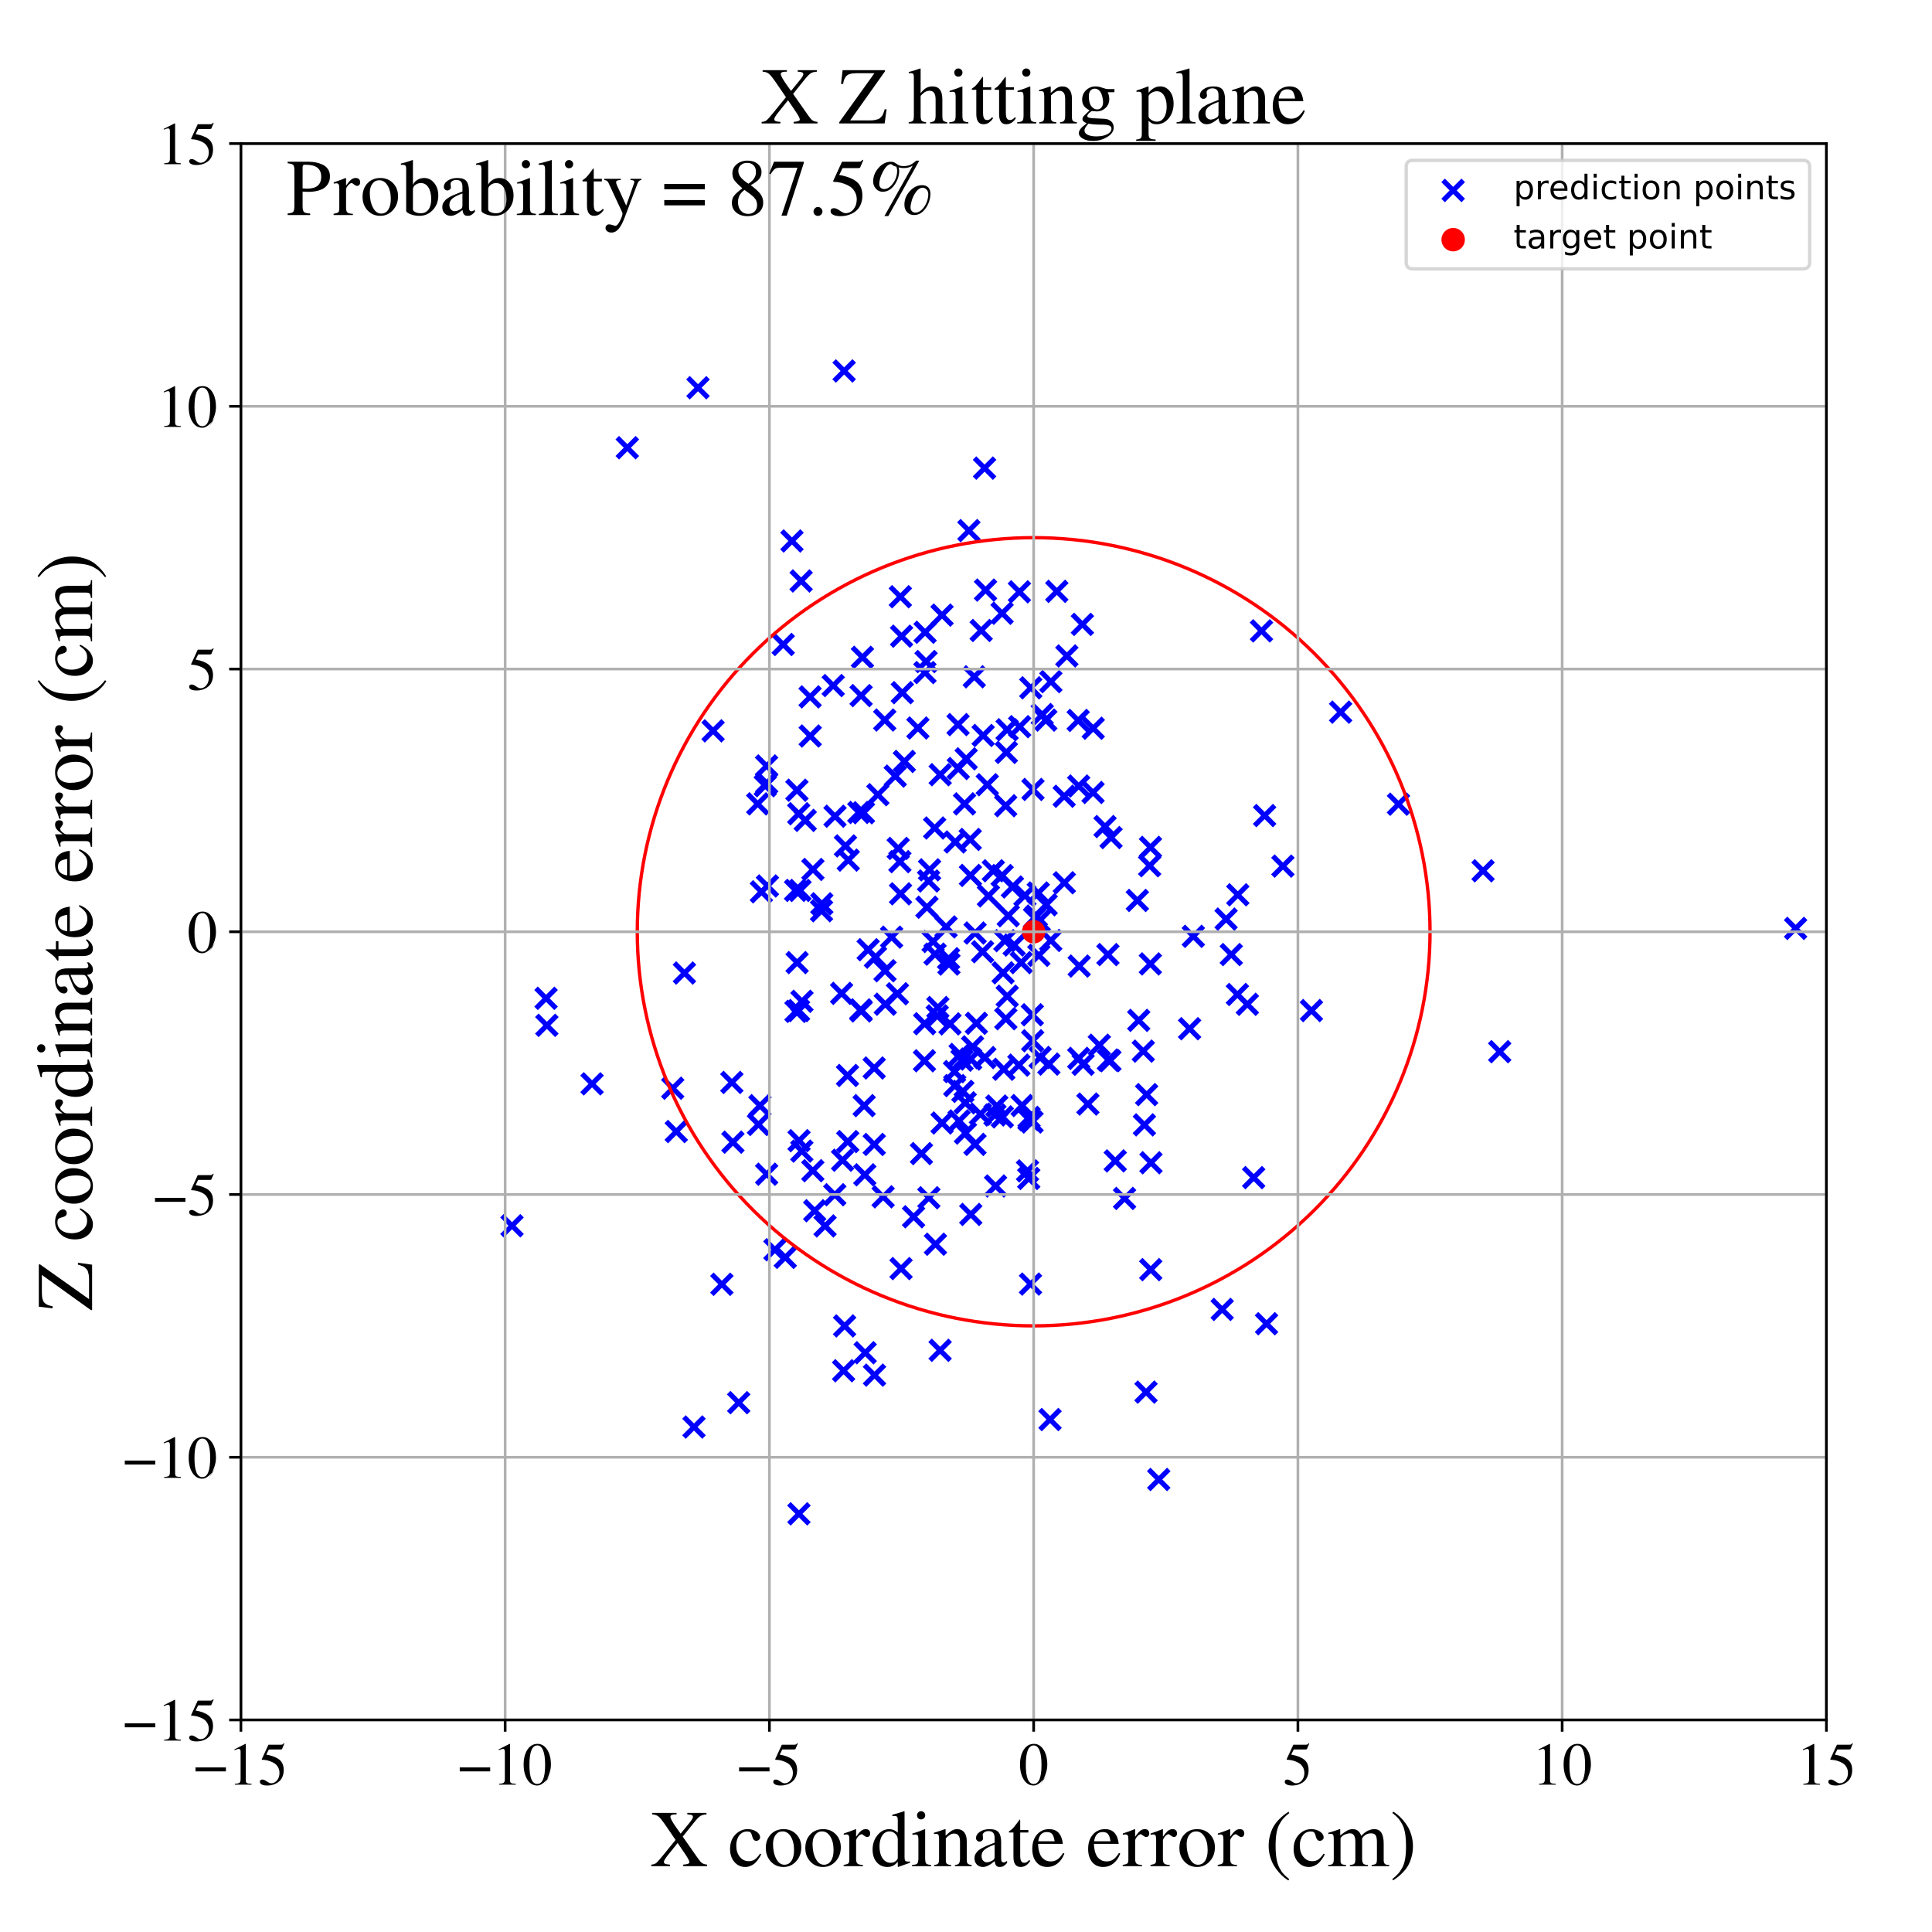 <?xml version="1.0" encoding="utf-8" standalone="no"?>
<!DOCTYPE svg PUBLIC "-//W3C//DTD SVG 1.1//EN"
  "http://www.w3.org/Graphics/SVG/1.1/DTD/svg11.dtd">
<!-- Created with matplotlib (https://matplotlib.org/) -->
<svg height="576pt" version="1.1" viewBox="0 0 576 576" width="576pt" xmlns="http://www.w3.org/2000/svg" xmlns:xlink="http://www.w3.org/1999/xlink">
 <defs>
  <style type="text/css">
*{stroke-linecap:butt;stroke-linejoin:round;}
  </style>
 </defs>
 <g id="figure_1">
  <g id="patch_1">
   <path d="M 0 576 
L 576 576 
L 576 0 
L 0 0 
z
" style="fill:#ffffff;"/>
  </g>
  <g id="axes_1">
   <g id="patch_2">
    <path d="M 71.822 512.784 
L 544.52 512.784 
L 544.52 42.802 
L 71.822 42.802 
z
" style="fill:#ffffff;"/>
   </g>
   <g id="PathCollection_1">
    <defs>
     <path d="M -3 3 
L 3 -3 
M -3 -3 
L 3 3 
" id="m977a82e272" style="stroke:#0000ff;stroke-width:1.5;"/>
    </defs>
    <g clip-path="url(#p016ac439f6)">
     <use style="fill:#0000ff;stroke:#0000ff;stroke-width:1.5;" x="288.862" xlink:href="#m977a82e272" y="158.193"/>
     <use style="fill:#0000ff;stroke:#0000ff;stroke-width:1.5;" x="283.22" xlink:href="#m977a82e272" y="305.256"/>
     <use style="fill:#0000ff;stroke:#0000ff;stroke-width:1.5;" x="343.079" xlink:href="#m977a82e272" y="378.527"/>
     <use style="fill:#0000ff;stroke:#0000ff;stroke-width:1.5;" x="238.087" xlink:href="#m977a82e272" y="301.291"/>
     <use style="fill:#0000ff;stroke:#0000ff;stroke-width:1.5;" x="228.15" xlink:href="#m977a82e272" y="234.246"/>
     <use style="fill:#0000ff;stroke:#0000ff;stroke-width:1.5;" x="237.646" xlink:href="#m977a82e272" y="286.99"/>
     <use style="fill:#0000ff;stroke:#0000ff;stroke-width:1.5;" x="276.093" xlink:href="#m977a82e272" y="197.229"/>
     <use style="fill:#0000ff;stroke:#0000ff;stroke-width:1.5;" x="252.748" xlink:href="#m977a82e272" y="340.348"/>
     <use style="fill:#0000ff;stroke:#0000ff;stroke-width:1.5;" x="341.674" xlink:href="#m977a82e272" y="415.04"/>
     <use style="fill:#0000ff;stroke:#0000ff;stroke-width:1.5;" x="276.845" xlink:href="#m977a82e272" y="262.65"/>
     <use style="fill:#0000ff;stroke:#0000ff;stroke-width:1.5;" x="238.506" xlink:href="#m977a82e272" y="265.474"/>
     <use style="fill:#0000ff;stroke:#0000ff;stroke-width:1.5;" x="238.223" xlink:href="#m977a82e272" y="340.071"/>
     <use style="fill:#0000ff;stroke:#0000ff;stroke-width:1.5;" x="208.1" xlink:href="#m977a82e272" y="115.597"/>
     <use style="fill:#0000ff;stroke:#0000ff;stroke-width:1.5;" x="309.547" xlink:href="#m977a82e272" y="266.229"/>
     <use style="fill:#0000ff;stroke:#0000ff;stroke-width:1.5;" x="310.102" xlink:href="#m977a82e272" y="315.264"/>
     <use style="fill:#0000ff;stroke:#0000ff;stroke-width:1.5;" x="325.875" xlink:href="#m977a82e272" y="236.261"/>
     <use style="fill:#0000ff;stroke:#0000ff;stroke-width:1.5;" x="307.697" xlink:href="#m977a82e272" y="334.513"/>
     <use style="fill:#0000ff;stroke:#0000ff;stroke-width:1.5;" x="317.271" xlink:href="#m977a82e272" y="237.395"/>
     <use style="fill:#0000ff;stroke:#0000ff;stroke-width:1.5;" x="535.339" xlink:href="#m977a82e272" y="276.792"/>
     <use style="fill:#0000ff;stroke:#0000ff;stroke-width:1.5;" x="256.622" xlink:href="#m977a82e272" y="301.075"/>
     <use style="fill:#0000ff;stroke:#0000ff;stroke-width:1.5;" x="278.773" xlink:href="#m977a82e272" y="284.465"/>
     <use style="fill:#0000ff;stroke:#0000ff;stroke-width:1.5;" x="280.281" xlink:href="#m977a82e272" y="402.578"/>
     <use style="fill:#0000ff;stroke:#0000ff;stroke-width:1.5;" x="292.946" xlink:href="#m977a82e272" y="283.747"/>
     <use style="fill:#0000ff;stroke:#0000ff;stroke-width:1.5;" x="293.538" xlink:href="#m977a82e272" y="139.559"/>
     <use style="fill:#0000ff;stroke:#0000ff;stroke-width:1.5;" x="220.241" xlink:href="#m977a82e272" y="418.189"/>
     <use style="fill:#0000ff;stroke:#0000ff;stroke-width:1.5;" x="260.628" xlink:href="#m977a82e272" y="318.407"/>
     <use style="fill:#0000ff;stroke:#0000ff;stroke-width:1.5;" x="306.805" xlink:href="#m977a82e272" y="333.134"/>
     <use style="fill:#0000ff;stroke:#0000ff;stroke-width:1.5;" x="263.295" xlink:href="#m977a82e272" y="356.816"/>
     <use style="fill:#0000ff;stroke:#0000ff;stroke-width:1.5;" x="307.313" xlink:href="#m977a82e272" y="205.062"/>
     <use style="fill:#0000ff;stroke:#0000ff;stroke-width:1.5;" x="228.799" xlink:href="#m977a82e272" y="264.139"/>
     <use style="fill:#0000ff;stroke:#0000ff;stroke-width:1.5;" x="293.112" xlink:href="#m977a82e272" y="219.272"/>
     <use style="fill:#0000ff;stroke:#0000ff;stroke-width:1.5;" x="275.803" xlink:href="#m977a82e272" y="188.502"/>
     <use style="fill:#0000ff;stroke:#0000ff;stroke-width:1.5;" x="292.527" xlink:href="#m977a82e272" y="187.974"/>
     <use style="fill:#0000ff;stroke:#0000ff;stroke-width:1.5;" x="289.955" xlink:href="#m977a82e272" y="312.096"/>
     <use style="fill:#0000ff;stroke:#0000ff;stroke-width:1.5;" x="238.85" xlink:href="#m977a82e272" y="173.209"/>
     <use style="fill:#0000ff;stroke:#0000ff;stroke-width:1.5;" x="256.727" xlink:href="#m977a82e272" y="207.383"/>
     <use style="fill:#0000ff;stroke:#0000ff;stroke-width:1.5;" x="284.652" xlink:href="#m977a82e272" y="323.659"/>
     <use style="fill:#0000ff;stroke:#0000ff;stroke-width:1.5;" x="330.912" xlink:href="#m977a82e272" y="316.217"/>
     <use style="fill:#0000ff;stroke:#0000ff;stroke-width:1.5;" x="251.67" xlink:href="#m977a82e272" y="110.596"/>
     <use style="fill:#0000ff;stroke:#0000ff;stroke-width:1.5;" x="267.792" xlink:href="#m977a82e272" y="252.942"/>
     <use style="fill:#0000ff;stroke:#0000ff;stroke-width:1.5;" x="287.765" xlink:href="#m977a82e272" y="328.792"/>
     <use style="fill:#0000ff;stroke:#0000ff;stroke-width:1.5;" x="269.622" xlink:href="#m977a82e272" y="227.015"/>
     <use style="fill:#0000ff;stroke:#0000ff;stroke-width:1.5;" x="268.292" xlink:href="#m977a82e272" y="256.89"/>
     <use style="fill:#0000ff;stroke:#0000ff;stroke-width:1.5;" x="278.656" xlink:href="#m977a82e272" y="246.859"/>
     <use style="fill:#0000ff;stroke:#0000ff;stroke-width:1.5;" x="240.066" xlink:href="#m977a82e272" y="244.587"/>
     <use style="fill:#0000ff;stroke:#0000ff;stroke-width:1.5;" x="215.22" xlink:href="#m977a82e272" y="382.894"/>
     <use style="fill:#0000ff;stroke:#0000ff;stroke-width:1.5;" x="226.127" xlink:href="#m977a82e272" y="335.247"/>
     <use style="fill:#0000ff;stroke:#0000ff;stroke-width:1.5;" x="332.496" xlink:href="#m977a82e272" y="346.105"/>
     <use style="fill:#0000ff;stroke:#0000ff;stroke-width:1.5;" x="260.645" xlink:href="#m977a82e272" y="341.202"/>
     <use style="fill:#0000ff;stroke:#0000ff;stroke-width:1.5;" x="285.935" xlink:href="#m977a82e272" y="334.191"/>
     <use style="fill:#0000ff;stroke:#0000ff;stroke-width:1.5;" x="309.716" xlink:href="#m977a82e272" y="284.825"/>
     <use style="fill:#0000ff;stroke:#0000ff;stroke-width:1.5;" x="282.052" xlink:href="#m977a82e272" y="276.352"/>
     <use style="fill:#0000ff;stroke:#0000ff;stroke-width:1.5;" x="293.823" xlink:href="#m977a82e272" y="175.927"/>
     <use style="fill:#0000ff;stroke:#0000ff;stroke-width:1.5;" x="267.567" xlink:href="#m977a82e272" y="296.272"/>
     <use style="fill:#0000ff;stroke:#0000ff;stroke-width:1.5;" x="290.678" xlink:href="#m977a82e272" y="341.178"/>
     <use style="fill:#0000ff;stroke:#0000ff;stroke-width:1.5;" x="291.101" xlink:href="#m977a82e272" y="305.085"/>
     <use style="fill:#0000ff;stroke:#0000ff;stroke-width:1.5;" x="343.149" xlink:href="#m977a82e272" y="346.657"/>
     <use style="fill:#0000ff;stroke:#0000ff;stroke-width:1.5;" x="294.687" xlink:href="#m977a82e272" y="267.105"/>
     <use style="fill:#0000ff;stroke:#0000ff;stroke-width:1.5;" x="187.025" xlink:href="#m977a82e272" y="133.48"/>
     <use style="fill:#0000ff;stroke:#0000ff;stroke-width:1.5;" x="368.916" xlink:href="#m977a82e272" y="296.492"/>
     <use style="fill:#0000ff;stroke:#0000ff;stroke-width:1.5;" x="287.057" xlink:href="#m977a82e272" y="325.387"/>
     <use style="fill:#0000ff;stroke:#0000ff;stroke-width:1.5;" x="257.436" xlink:href="#m977a82e272" y="242.31"/>
     <use style="fill:#0000ff;stroke:#0000ff;stroke-width:1.5;" x="237.191" xlink:href="#m977a82e272" y="265.464"/>
     <use style="fill:#0000ff;stroke:#0000ff;stroke-width:1.5;" x="250.911" xlink:href="#m977a82e272" y="296.161"/>
     <use style="fill:#0000ff;stroke:#0000ff;stroke-width:1.5;" x="286.82" xlink:href="#m977a82e272" y="316.08"/>
     <use style="fill:#0000ff;stroke:#0000ff;stroke-width:1.5;" x="218.508" xlink:href="#m977a82e272" y="340.52"/>
     <use style="fill:#0000ff;stroke:#0000ff;stroke-width:1.5;" x="324.345" xlink:href="#m977a82e272" y="329.161"/>
     <use style="fill:#0000ff;stroke:#0000ff;stroke-width:1.5;" x="261.007" xlink:href="#m977a82e272" y="285.368"/>
     <use style="fill:#0000ff;stroke:#0000ff;stroke-width:1.5;" x="242.356" xlink:href="#m977a82e272" y="259.215"/>
     <use style="fill:#0000ff;stroke:#0000ff;stroke-width:1.5;" x="304.002" xlink:href="#m977a82e272" y="216.648"/>
     <use style="fill:#0000ff;stroke:#0000ff;stroke-width:1.5;" x="279.424" xlink:href="#m977a82e272" y="302.872"/>
     <use style="fill:#0000ff;stroke:#0000ff;stroke-width:1.5;" x="285.699" xlink:href="#m977a82e272" y="229.119"/>
     <use style="fill:#0000ff;stroke:#0000ff;stroke-width:1.5;" x="373.768" xlink:href="#m977a82e272" y="351.094"/>
     <use style="fill:#0000ff;stroke:#0000ff;stroke-width:1.5;" x="278.893" xlink:href="#m977a82e272" y="370.949"/>
     <use style="fill:#0000ff;stroke:#0000ff;stroke-width:1.5;" x="306.341" xlink:href="#m977a82e272" y="349.084"/>
     <use style="fill:#0000ff;stroke:#0000ff;stroke-width:1.5;" x="299.872" xlink:href="#m977a82e272" y="303.723"/>
     <use style="fill:#0000ff;stroke:#0000ff;stroke-width:1.5;" x="257.943" xlink:href="#m977a82e272" y="403.297"/>
     <use style="fill:#0000ff;stroke:#0000ff;stroke-width:1.5;" x="228.577" xlink:href="#m977a82e272" y="233.468"/>
     <use style="fill:#0000ff;stroke:#0000ff;stroke-width:1.5;" x="331.243" xlink:href="#m977a82e272" y="249.715"/>
     <use style="fill:#0000ff;stroke:#0000ff;stroke-width:1.5;" x="273.663" xlink:href="#m977a82e272" y="217.044"/>
     <use style="fill:#0000ff;stroke:#0000ff;stroke-width:1.5;" x="300.255" xlink:href="#m977a82e272" y="217.563"/>
     <use style="fill:#0000ff;stroke:#0000ff;stroke-width:1.5;" x="276.928" xlink:href="#m977a82e272" y="357.096"/>
     <use style="fill:#0000ff;stroke:#0000ff;stroke-width:1.5;" x="239.054" xlink:href="#m977a82e272" y="343.186"/>
     <use style="fill:#0000ff;stroke:#0000ff;stroke-width:1.5;" x="311.791" xlink:href="#m977a82e272" y="214.69"/>
     <use style="fill:#0000ff;stroke:#0000ff;stroke-width:1.5;" x="252.063" xlink:href="#m977a82e272" y="252.196"/>
     <use style="fill:#0000ff;stroke:#0000ff;stroke-width:1.5;" x="300.027" xlink:href="#m977a82e272" y="224.321"/>
     <use style="fill:#0000ff;stroke:#0000ff;stroke-width:1.5;" x="296.144" xlink:href="#m977a82e272" y="259.607"/>
     <use style="fill:#0000ff;stroke:#0000ff;stroke-width:1.5;" x="279.611" xlink:href="#m977a82e272" y="300.376"/>
     <use style="fill:#0000ff;stroke:#0000ff;stroke-width:1.5;" x="377.6" xlink:href="#m977a82e272" y="394.65"/>
     <use style="fill:#0000ff;stroke:#0000ff;stroke-width:1.5;" x="307.965" xlink:href="#m977a82e272" y="235.362"/>
     <use style="fill:#0000ff;stroke:#0000ff;stroke-width:1.5;" x="280.307" xlink:href="#m977a82e272" y="230.968"/>
     <use style="fill:#0000ff;stroke:#0000ff;stroke-width:1.5;" x="252.901" xlink:href="#m977a82e272" y="256.43"/>
     <use style="fill:#0000ff;stroke:#0000ff;stroke-width:1.5;" x="321.593" xlink:href="#m977a82e272" y="234.342"/>
     <use style="fill:#0000ff;stroke:#0000ff;stroke-width:1.5;" x="257.126" xlink:href="#m977a82e272" y="195.97"/>
     <use style="fill:#0000ff;stroke:#0000ff;stroke-width:1.5;" x="367.094" xlink:href="#m977a82e272" y="284.596"/>
     <use style="fill:#0000ff;stroke:#0000ff;stroke-width:1.5;" x="390.991" xlink:href="#m977a82e272" y="301.29"/>
     <use style="fill:#0000ff;stroke:#0000ff;stroke-width:1.5;" x="268.429" xlink:href="#m977a82e272" y="177.906"/>
     <use style="fill:#0000ff;stroke:#0000ff;stroke-width:1.5;" x="315.071" xlink:href="#m977a82e272" y="176.306"/>
     <use style="fill:#0000ff;stroke:#0000ff;stroke-width:1.5;" x="282.805" xlink:href="#m977a82e272" y="285.812"/>
     <use style="fill:#0000ff;stroke:#0000ff;stroke-width:1.5;" x="263.849" xlink:href="#m977a82e272" y="289.413"/>
     <use style="fill:#0000ff;stroke:#0000ff;stroke-width:1.5;" x="284.576" xlink:href="#m977a82e272" y="319.476"/>
     <use style="fill:#0000ff;stroke:#0000ff;stroke-width:1.5;" x="260.723" xlink:href="#m977a82e272" y="409.976"/>
     <use style="fill:#0000ff;stroke:#0000ff;stroke-width:1.5;" x="226.563" xlink:href="#m977a82e272" y="329.645"/>
     <use style="fill:#0000ff;stroke:#0000ff;stroke-width:1.5;" x="285.633" xlink:href="#m977a82e272" y="216.03"/>
     <use style="fill:#0000ff;stroke:#0000ff;stroke-width:1.5;" x="245.012" xlink:href="#m977a82e272" y="269.45"/>
     <use style="fill:#0000ff;stroke:#0000ff;stroke-width:1.5;" x="300.598" xlink:href="#m977a82e272" y="273.013"/>
     <use style="fill:#0000ff;stroke:#0000ff;stroke-width:1.5;" x="287.835" xlink:href="#m977a82e272" y="337.813"/>
     <use style="fill:#0000ff;stroke:#0000ff;stroke-width:1.5;" x="176.517" xlink:href="#m977a82e272" y="323.134"/>
     <use style="fill:#0000ff;stroke:#0000ff;stroke-width:1.5;" x="342.999" xlink:href="#m977a82e272" y="252.628"/>
     <use style="fill:#0000ff;stroke:#0000ff;stroke-width:1.5;" x="268.487" xlink:href="#m977a82e272" y="266.479"/>
     <use style="fill:#0000ff;stroke:#0000ff;stroke-width:1.5;" x="321.744" xlink:href="#m977a82e272" y="288.023"/>
     <use style="fill:#0000ff;stroke:#0000ff;stroke-width:1.5;" x="265.82" xlink:href="#m977a82e272" y="279.404"/>
     <use style="fill:#0000ff;stroke:#0000ff;stroke-width:1.5;" x="329.453" xlink:href="#m977a82e272" y="246.427"/>
     <use style="fill:#0000ff;stroke:#0000ff;stroke-width:1.5;" x="248.941" xlink:href="#m977a82e272" y="243.349"/>
     <use style="fill:#0000ff;stroke:#0000ff;stroke-width:1.5;" x="365.539" xlink:href="#m977a82e272" y="274.009"/>
     <use style="fill:#0000ff;stroke:#0000ff;stroke-width:1.5;" x="228.567" xlink:href="#m977a82e272" y="350.074"/>
     <use style="fill:#0000ff;stroke:#0000ff;stroke-width:1.5;" x="341.851" xlink:href="#m977a82e272" y="326.345"/>
     <use style="fill:#0000ff;stroke:#0000ff;stroke-width:1.5;" x="257.633" xlink:href="#m977a82e272" y="329.632"/>
     <use style="fill:#0000ff;stroke:#0000ff;stroke-width:1.5;" x="236.115" xlink:href="#m977a82e272" y="161.285"/>
     <use style="fill:#0000ff;stroke:#0000ff;stroke-width:1.5;" x="201.624" xlink:href="#m977a82e272" y="337.353"/>
     <use style="fill:#0000ff;stroke:#0000ff;stroke-width:1.5;" x="282.909" xlink:href="#m977a82e272" y="287.425"/>
     <use style="fill:#0000ff;stroke:#0000ff;stroke-width:1.5;" x="239.093" xlink:href="#m977a82e272" y="298.524"/>
     <use style="fill:#0000ff;stroke:#0000ff;stroke-width:1.5;" x="345.465" xlink:href="#m977a82e272" y="441.087"/>
     <use style="fill:#0000ff;stroke:#0000ff;stroke-width:1.5;" x="248.417" xlink:href="#m977a82e272" y="204.39"/>
     <use style="fill:#0000ff;stroke:#0000ff;stroke-width:1.5;" x="241.518" xlink:href="#m977a82e272" y="207.765"/>
     <use style="fill:#0000ff;stroke:#0000ff;stroke-width:1.5;" x="377.029" xlink:href="#m977a82e272" y="243.149"/>
     <use style="fill:#0000ff;stroke:#0000ff;stroke-width:1.5;" x="318.069" xlink:href="#m977a82e272" y="195.555"/>
     <use style="fill:#0000ff;stroke:#0000ff;stroke-width:1.5;" x="256.049" xlink:href="#m977a82e272" y="242.22"/>
     <use style="fill:#0000ff;stroke:#0000ff;stroke-width:1.5;" x="292.309" xlink:href="#m977a82e272" y="332.159"/>
     <use style="fill:#0000ff;stroke:#0000ff;stroke-width:1.5;" x="298.76" xlink:href="#m977a82e272" y="182.834"/>
     <use style="fill:#0000ff;stroke:#0000ff;stroke-width:1.5;" x="251.204" xlink:href="#m977a82e272" y="345.903"/>
     <use style="fill:#0000ff;stroke:#0000ff;stroke-width:1.5;" x="237.316" xlink:href="#m977a82e272" y="301.521"/>
     <use style="fill:#0000ff;stroke:#0000ff;stroke-width:1.5;" x="289.256" xlink:href="#m977a82e272" y="250.271"/>
     <use style="fill:#0000ff;stroke:#0000ff;stroke-width:1.5;" x="248.884" xlink:href="#m977a82e272" y="356.193"/>
     <use style="fill:#0000ff;stroke:#0000ff;stroke-width:1.5;" x="296.813" xlink:href="#m977a82e272" y="353.583"/>
     <use style="fill:#0000ff;stroke:#0000ff;stroke-width:1.5;" x="313.27" xlink:href="#m977a82e272" y="280.389"/>
     <use style="fill:#0000ff;stroke:#0000ff;stroke-width:1.5;" x="303.771" xlink:href="#m977a82e272" y="317.555"/>
     <use style="fill:#0000ff;stroke:#0000ff;stroke-width:1.5;" x="275.681" xlink:href="#m977a82e272" y="305.209"/>
     <use style="fill:#0000ff;stroke:#0000ff;stroke-width:1.5;" x="327.752" xlink:href="#m977a82e272" y="311.614"/>
     <use style="fill:#0000ff;stroke:#0000ff;stroke-width:1.5;" x="268.792" xlink:href="#m977a82e272" y="189.671"/>
     <use style="fill:#0000ff;stroke:#0000ff;stroke-width:1.5;" x="261.726" xlink:href="#m977a82e272" y="236.932"/>
     <use style="fill:#0000ff;stroke:#0000ff;stroke-width:1.5;" x="251.806" xlink:href="#m977a82e272" y="395.303"/>
     <use style="fill:#0000ff;stroke:#0000ff;stroke-width:1.5;" x="284.779" xlink:href="#m977a82e272" y="251.023"/>
     <use style="fill:#0000ff;stroke:#0000ff;stroke-width:1.5;" x="339.495" xlink:href="#m977a82e272" y="304.212"/>
     <use style="fill:#0000ff;stroke:#0000ff;stroke-width:1.5;" x="311.902" xlink:href="#m977a82e272" y="269.744"/>
     <use style="fill:#0000ff;stroke:#0000ff;stroke-width:1.5;" x="278.182" xlink:href="#m977a82e272" y="280.691"/>
     <use style="fill:#0000ff;stroke:#0000ff;stroke-width:1.5;" x="313.299" xlink:href="#m977a82e272" y="203.225"/>
     <use style="fill:#0000ff;stroke:#0000ff;stroke-width:1.5;" x="317.309" xlink:href="#m977a82e272" y="263.183"/>
     <use style="fill:#0000ff;stroke:#0000ff;stroke-width:1.5;" x="298.83" xlink:href="#m977a82e272" y="332.984"/>
     <use style="fill:#0000ff;stroke:#0000ff;stroke-width:1.5;" x="234.119" xlink:href="#m977a82e272" y="374.869"/>
     <use style="fill:#0000ff;stroke:#0000ff;stroke-width:1.5;" x="305.561" xlink:href="#m977a82e272" y="266.979"/>
     <use style="fill:#0000ff;stroke:#0000ff;stroke-width:1.5;" x="296.634" xlink:href="#m977a82e272" y="332.411"/>
     <use style="fill:#0000ff;stroke:#0000ff;stroke-width:1.5;" x="307.877" xlink:href="#m977a82e272" y="310.291"/>
     <use style="fill:#0000ff;stroke:#0000ff;stroke-width:1.5;" x="341.188" xlink:href="#m977a82e272" y="335.361"/>
     <use style="fill:#0000ff;stroke:#0000ff;stroke-width:1.5;" x="263.932" xlink:href="#m977a82e272" y="299.391"/>
     <use style="fill:#0000ff;stroke:#0000ff;stroke-width:1.5;" x="238.192" xlink:href="#m977a82e272" y="451.327"/>
     <use style="fill:#0000ff;stroke:#0000ff;stroke-width:1.5;" x="233.508" xlink:href="#m977a82e272" y="192.145"/>
     <use style="fill:#0000ff;stroke:#0000ff;stroke-width:1.5;" x="251.511" xlink:href="#m977a82e272" y="408.671"/>
     <use style="fill:#0000ff;stroke:#0000ff;stroke-width:1.5;" x="162.802" xlink:href="#m977a82e272" y="297.635"/>
     <use style="fill:#0000ff;stroke:#0000ff;stroke-width:1.5;" x="301.84" xlink:href="#m977a82e272" y="264.44"/>
     <use style="fill:#0000ff;stroke:#0000ff;stroke-width:1.5;" x="312.71" xlink:href="#m977a82e272" y="317.248"/>
     <use style="fill:#0000ff;stroke:#0000ff;stroke-width:1.5;" x="289.426" xlink:href="#m977a82e272" y="362.067"/>
     <use style="fill:#0000ff;stroke:#0000ff;stroke-width:1.5;" x="304.722" xlink:href="#m977a82e272" y="329.602"/>
     <use style="fill:#0000ff;stroke:#0000ff;stroke-width:1.5;" x="416.938" xlink:href="#m977a82e272" y="239.76"/>
     <use style="fill:#0000ff;stroke:#0000ff;stroke-width:1.5;" x="442.156" xlink:href="#m977a82e272" y="259.613"/>
     <use style="fill:#0000ff;stroke:#0000ff;stroke-width:1.5;" x="290.714" xlink:href="#m977a82e272" y="278.165"/>
     <use style="fill:#0000ff;stroke:#0000ff;stroke-width:1.5;" x="288.047" xlink:href="#m977a82e272" y="226.236"/>
     <use style="fill:#0000ff;stroke:#0000ff;stroke-width:1.5;" x="226.994" xlink:href="#m977a82e272" y="265.884"/>
     <use style="fill:#0000ff;stroke:#0000ff;stroke-width:1.5;" x="371.88" xlink:href="#m977a82e272" y="299.417"/>
     <use style="fill:#0000ff;stroke:#0000ff;stroke-width:1.5;" x="286.243" xlink:href="#m977a82e272" y="314.369"/>
     <use style="fill:#0000ff;stroke:#0000ff;stroke-width:1.5;" x="325.93" xlink:href="#m977a82e272" y="217.121"/>
     <use style="fill:#0000ff;stroke:#0000ff;stroke-width:1.5;" x="269.018" xlink:href="#m977a82e272" y="206.512"/>
     <use style="fill:#0000ff;stroke:#0000ff;stroke-width:1.5;" x="218.19" xlink:href="#m977a82e272" y="322.713"/>
     <use style="fill:#0000ff;stroke:#0000ff;stroke-width:1.5;" x="289.388" xlink:href="#m977a82e272" y="315.742"/>
     <use style="fill:#0000ff;stroke:#0000ff;stroke-width:1.5;" x="306.758" xlink:href="#m977a82e272" y="333.789"/>
     <use style="fill:#0000ff;stroke:#0000ff;stroke-width:1.5;" x="245.977" xlink:href="#m977a82e272" y="365.493"/>
     <use style="fill:#0000ff;stroke:#0000ff;stroke-width:1.5;" x="290.466" xlink:href="#m977a82e272" y="201.776"/>
     <use style="fill:#0000ff;stroke:#0000ff;stroke-width:1.5;" x="340.856" xlink:href="#m977a82e272" y="313.383"/>
     <use style="fill:#0000ff;stroke:#0000ff;stroke-width:1.5;" x="293.617" xlink:href="#m977a82e272" y="315.299"/>
     <use style="fill:#0000ff;stroke:#0000ff;stroke-width:1.5;" x="280.855" xlink:href="#m977a82e272" y="183.383"/>
     <use style="fill:#0000ff;stroke:#0000ff;stroke-width:1.5;" x="237.588" xlink:href="#m977a82e272" y="235.59"/>
     <use style="fill:#0000ff;stroke:#0000ff;stroke-width:1.5;" x="306.704" xlink:href="#m977a82e272" y="351.341"/>
     <use style="fill:#0000ff;stroke:#0000ff;stroke-width:1.5;" x="225.904" xlink:href="#m977a82e272" y="239.662"/>
     <use style="fill:#0000ff;stroke:#0000ff;stroke-width:1.5;" x="310.731" xlink:href="#m977a82e272" y="213.032"/>
     <use style="fill:#0000ff;stroke:#0000ff;stroke-width:1.5;" x="376.094" xlink:href="#m977a82e272" y="188.087"/>
     <use style="fill:#0000ff;stroke:#0000ff;stroke-width:1.5;" x="308.434" xlink:href="#m977a82e272" y="273.709"/>
     <use style="fill:#0000ff;stroke:#0000ff;stroke-width:1.5;" x="299.265" xlink:href="#m977a82e272" y="318.782"/>
     <use style="fill:#0000ff;stroke:#0000ff;stroke-width:1.5;" x="275.756" xlink:href="#m977a82e272" y="200.52"/>
     <use style="fill:#0000ff;stroke:#0000ff;stroke-width:1.5;" x="309.835" xlink:href="#m977a82e272" y="274.582"/>
     <use style="fill:#0000ff;stroke:#0000ff;stroke-width:1.5;" x="299.055" xlink:href="#m977a82e272" y="290.029"/>
     <use style="fill:#0000ff;stroke:#0000ff;stroke-width:1.5;" x="369.034" xlink:href="#m977a82e272" y="266.768"/>
     <use style="fill:#0000ff;stroke:#0000ff;stroke-width:1.5;" x="289.325" xlink:href="#m977a82e272" y="260.997"/>
     <use style="fill:#0000ff;stroke:#0000ff;stroke-width:1.5;" x="238.127" xlink:href="#m977a82e272" y="242.606"/>
     <use style="fill:#0000ff;stroke:#0000ff;stroke-width:1.5;" x="252.676" xlink:href="#m977a82e272" y="320.635"/>
     <use style="fill:#0000ff;stroke:#0000ff;stroke-width:1.5;" x="298.77" xlink:href="#m977a82e272" y="261.034"/>
     <use style="fill:#0000ff;stroke:#0000ff;stroke-width:1.5;" x="266.912" xlink:href="#m977a82e272" y="231.391"/>
     <use style="fill:#0000ff;stroke:#0000ff;stroke-width:1.5;" x="275.62" xlink:href="#m977a82e272" y="316.259"/>
     <use style="fill:#0000ff;stroke:#0000ff;stroke-width:1.5;" x="354.66" xlink:href="#m977a82e272" y="306.698"/>
     <use style="fill:#0000ff;stroke:#0000ff;stroke-width:1.5;" x="299.592" xlink:href="#m977a82e272" y="280.443"/>
     <use style="fill:#0000ff;stroke:#0000ff;stroke-width:1.5;" x="330.444" xlink:href="#m977a82e272" y="316.042"/>
     <use style="fill:#0000ff;stroke:#0000ff;stroke-width:1.5;" x="287.569" xlink:href="#m977a82e272" y="239.664"/>
     <use style="fill:#0000ff;stroke:#0000ff;stroke-width:1.5;" x="163.038" xlink:href="#m977a82e272" y="305.69"/>
     <use style="fill:#0000ff;stroke:#0000ff;stroke-width:1.5;" x="242.331" xlink:href="#m977a82e272" y="349.026"/>
     <use style="fill:#0000ff;stroke:#0000ff;stroke-width:1.5;" x="321.448" xlink:href="#m977a82e272" y="214.79"/>
     <use style="fill:#0000ff;stroke:#0000ff;stroke-width:1.5;" x="342.961" xlink:href="#m977a82e272" y="287.379"/>
     <use style="fill:#0000ff;stroke:#0000ff;stroke-width:1.5;" x="297.182" xlink:href="#m977a82e272" y="329.743"/>
     <use style="fill:#0000ff;stroke:#0000ff;stroke-width:1.5;" x="342.752" xlink:href="#m977a82e272" y="258.106"/>
     <use style="fill:#0000ff;stroke:#0000ff;stroke-width:1.5;" x="447.116" xlink:href="#m977a82e272" y="313.545"/>
     <use style="fill:#0000ff;stroke:#0000ff;stroke-width:1.5;" x="307.773" xlink:href="#m977a82e272" y="302.538"/>
     <use style="fill:#0000ff;stroke:#0000ff;stroke-width:1.5;" x="399.694" xlink:href="#m977a82e272" y="212.316"/>
     <use style="fill:#0000ff;stroke:#0000ff;stroke-width:1.5;" x="152.649" xlink:href="#m977a82e272" y="365.442"/>
     <use style="fill:#0000ff;stroke:#0000ff;stroke-width:1.5;" x="307.23" xlink:href="#m977a82e272" y="382.831"/>
     <use style="fill:#0000ff;stroke:#0000ff;stroke-width:1.5;" x="300.289" xlink:href="#m977a82e272" y="297.002"/>
     <use style="fill:#0000ff;stroke:#0000ff;stroke-width:1.5;" x="339.086" xlink:href="#m977a82e272" y="268.457"/>
     <use style="fill:#0000ff;stroke:#0000ff;stroke-width:1.5;" x="302.362" xlink:href="#m977a82e272" y="281.759"/>
     <use style="fill:#0000ff;stroke:#0000ff;stroke-width:1.5;" x="280.866" xlink:href="#m977a82e272" y="334.805"/>
     <use style="fill:#0000ff;stroke:#0000ff;stroke-width:1.5;" x="382.483" xlink:href="#m977a82e272" y="258.219"/>
     <use style="fill:#0000ff;stroke:#0000ff;stroke-width:1.5;" x="299.833" xlink:href="#m977a82e272" y="240.213"/>
     <use style="fill:#0000ff;stroke:#0000ff;stroke-width:1.5;" x="322.919" xlink:href="#m977a82e272" y="317.305"/>
     <use style="fill:#0000ff;stroke:#0000ff;stroke-width:1.5;" x="294.345" xlink:href="#m977a82e272" y="233.955"/>
     <use style="fill:#0000ff;stroke:#0000ff;stroke-width:1.5;" x="263.777" xlink:href="#m977a82e272" y="214.666"/>
     <use style="fill:#0000ff;stroke:#0000ff;stroke-width:1.5;" x="321.607" xlink:href="#m977a82e272" y="315.536"/>
     <use style="fill:#0000ff;stroke:#0000ff;stroke-width:1.5;" x="355.775" xlink:href="#m977a82e272" y="279.156"/>
     <use style="fill:#0000ff;stroke:#0000ff;stroke-width:1.5;" x="274.719" xlink:href="#m977a82e272" y="343.925"/>
     <use style="fill:#0000ff;stroke:#0000ff;stroke-width:1.5;" x="322.701" xlink:href="#m977a82e272" y="186.154"/>
     <use style="fill:#0000ff;stroke:#0000ff;stroke-width:1.5;" x="268.637" xlink:href="#m977a82e272" y="378.211"/>
     <use style="fill:#0000ff;stroke:#0000ff;stroke-width:1.5;" x="231.032" xlink:href="#m977a82e272" y="372.599"/>
     <use style="fill:#0000ff;stroke:#0000ff;stroke-width:1.5;" x="304.452" xlink:href="#m977a82e272" y="286.999"/>
     <use style="fill:#0000ff;stroke:#0000ff;stroke-width:1.5;" x="258.832" xlink:href="#m977a82e272" y="283.146"/>
     <use style="fill:#0000ff;stroke:#0000ff;stroke-width:1.5;" x="256.74" xlink:href="#m977a82e272" y="301.408"/>
     <use style="fill:#0000ff;stroke:#0000ff;stroke-width:1.5;" x="364.377" xlink:href="#m977a82e272" y="390.388"/>
     <use style="fill:#0000ff;stroke:#0000ff;stroke-width:1.5;" x="335.274" xlink:href="#m977a82e272" y="357.3"/>
     <use style="fill:#0000ff;stroke:#0000ff;stroke-width:1.5;" x="242.895" xlink:href="#m977a82e272" y="360.966"/>
     <use style="fill:#0000ff;stroke:#0000ff;stroke-width:1.5;" x="241.559" xlink:href="#m977a82e272" y="219.43"/>
     <use style="fill:#0000ff;stroke:#0000ff;stroke-width:1.5;" x="308.97" xlink:href="#m977a82e272" y="273.11"/>
     <use style="fill:#0000ff;stroke:#0000ff;stroke-width:1.5;" x="204.052" xlink:href="#m977a82e272" y="290.097"/>
     <use style="fill:#0000ff;stroke:#0000ff;stroke-width:1.5;" x="212.602" xlink:href="#m977a82e272" y="217.891"/>
     <use style="fill:#0000ff;stroke:#0000ff;stroke-width:1.5;" x="272.375" xlink:href="#m977a82e272" y="362.764"/>
     <use style="fill:#0000ff;stroke:#0000ff;stroke-width:1.5;" x="313.053" xlink:href="#m977a82e272" y="423.217"/>
     <use style="fill:#0000ff;stroke:#0000ff;stroke-width:1.5;" x="228.548" xlink:href="#m977a82e272" y="228.352"/>
     <use style="fill:#0000ff;stroke:#0000ff;stroke-width:1.5;" x="276.348" xlink:href="#m977a82e272" y="270.479"/>
     <use style="fill:#0000ff;stroke:#0000ff;stroke-width:1.5;" x="330.316" xlink:href="#m977a82e272" y="284.594"/>
     <use style="fill:#0000ff;stroke:#0000ff;stroke-width:1.5;" x="206.905" xlink:href="#m977a82e272" y="425.448"/>
     <use style="fill:#0000ff;stroke:#0000ff;stroke-width:1.5;" x="200.568" xlink:href="#m977a82e272" y="324.441"/>
     <use style="fill:#0000ff;stroke:#0000ff;stroke-width:1.5;" x="257.833" xlink:href="#m977a82e272" y="350.253"/>
     <use style="fill:#0000ff;stroke:#0000ff;stroke-width:1.5;" x="277.137" xlink:href="#m977a82e272" y="259.327"/>
     <use style="fill:#0000ff;stroke:#0000ff;stroke-width:1.5;" x="303.928" xlink:href="#m977a82e272" y="176.441"/>
     <use style="fill:#0000ff;stroke:#0000ff;stroke-width:1.5;" x="244.928" xlink:href="#m977a82e272" y="271.526"/>
    </g>
   </g>
   <g id="PathCollection_2">
    <defs>
     <path d="M 0 3 
C 0.796 3 1.559 2.684 2.121 2.121 
C 2.684 1.559 3 0.796 3 0 
C 3 -0.796 2.684 -1.559 2.121 -2.121 
C 1.559 -2.684 0.796 -3 0 -3 
C -0.796 -3 -1.559 -2.684 -2.121 -2.121 
C -2.684 -1.559 -3 -0.796 -3 0 
C -3 0.796 -2.684 1.559 -2.121 2.121 
C -1.559 2.684 -0.796 3 0 3 
z
" id="mba24eea72e" style="stroke:#ff0000;"/>
    </defs>
    <g clip-path="url(#p016ac439f6)">
     <use style="fill:#ff0000;stroke:#ff0000;" x="308.171" xlink:href="#mba24eea72e" y="277.793"/>
    </g>
   </g>
   <g id="patch_3">
    <path clip-path="url(#p016ac439f6)" d="M 308.171 395.288 
C 339.511 395.288 369.572 382.908 391.733 360.875 
C 413.894 338.841 426.346 308.953 426.346 277.793 
C 426.346 246.633 413.894 216.745 391.733 194.711 
C 369.572 172.677 339.511 160.297 308.171 160.297 
C 276.831 160.297 246.77 172.677 224.609 194.711 
C 202.448 216.745 189.997 246.633 189.997 277.793 
C 189.997 308.953 202.448 338.841 224.609 360.875 
C 246.77 382.908 276.831 395.288 308.171 395.288 
z
" style="fill:none;stroke:#ff0000;stroke-linejoin:miter;"/>
   </g>
   <g id="matplotlib.axis_1">
    <g id="xtick_1">
     <g id="line2d_1">
      <path clip-path="url(#p016ac439f6)" d="M 71.822 512.784 
L 71.822 42.802 
" style="fill:none;stroke:#b0b0b0;stroke-linecap:square;stroke-width:0.8;"/>
     </g>
     <g id="line2d_2">
      <defs>
       <path d="M 0 0 
L 0 3.5 
" id="m74472072b9" style="stroke:#000000;stroke-width:0.8;"/>
      </defs>
      <g>
       <use style="stroke:#000000;stroke-width:0.8;" x="71.822" xlink:href="#m74472072b9" y="512.784"/>
      </g>
     </g>
     <g id="text_1">
      <!-- −15 -->
      <defs>
       <path d="M 3 22 
L 3 28.594 
L 53.406 28.594 
L 53.406 22 
z
" id="FreeSerif-8722"/>
       <path d="M 18.297 59.297 
Q 16.5 59.297 11.094 57.094 
L 11.094 58.5 
L 29.094 67.594 
L 29.906 67.406 
L 29.906 7.406 
Q 29.906 3.797 31.703 2.688 
Q 33.5 1.594 39.406 1.5 
L 39.406 0 
L 11.797 0 
L 11.797 1.5 
Q 17.406 1.703 19.344 3.141 
Q 21.297 4.594 21.297 9.297 
L 21.297 54.594 
Q 21.297 59.297 18.297 59.297 
z
" id="FreeSerif-49"/>
       <path d="M 35.703 19.406 
Q 35.703 24.703 33.344 28.797 
Q 31 32.906 27.641 35.156 
Q 24.297 37.406 20.141 38.844 
Q 16 40.297 12.953 40.75 
Q 9.906 41.203 7.594 41.203 
Q 6.406 41.203 6.406 42 
Q 6.406 42.297 6.5 42.5 
L 17.406 66.203 
L 38.297 66.203 
Q 39.906 66.203 40.844 66.703 
Q 41.797 67.203 42.906 68.797 
L 43.797 68.094 
L 40 59.203 
Q 39.594 58.297 37.703 58.297 
L 18.094 58.297 
L 13.906 49.797 
Q 28.5 47.203 35.594 41.344 
Q 42.703 35.5 42.703 24.203 
Q 42.703 18.297 40.844 13.688 
Q 39 9.094 36.141 6.297 
Q 33.297 3.5 29.547 1.703 
Q 25.797 -0.094 22.344 -0.75 
Q 18.906 -1.406 15.406 -1.406 
Q 9.797 -1.406 6.5 0.25 
Q 3.203 1.906 3.203 4.797 
Q 3.203 8.5 7.5 8.5 
Q 10.297 8.5 14.75 5.391 
Q 19.203 2.297 21.797 2.297 
Q 27.703 2.297 31.703 7.25 
Q 35.703 12.203 35.703 19.406 
z
" id="FreeSerif-53"/>
      </defs>
      <g transform="translate(57.746 532.077)scale(0.18 -0.18)">
       <use xlink:href="#FreeSerif-8722"/>
       <use x="56.4" xlink:href="#FreeSerif-49"/>
       <use x="106.4" xlink:href="#FreeSerif-53"/>
      </g>
     </g>
    </g>
    <g id="xtick_2">
     <g id="line2d_3">
      <path clip-path="url(#p016ac439f6)" d="M 150.605 512.784 
L 150.605 42.802 
" style="fill:none;stroke:#b0b0b0;stroke-linecap:square;stroke-width:0.8;"/>
     </g>
     <g id="line2d_4">
      <g>
       <use style="stroke:#000000;stroke-width:0.8;" x="150.605" xlink:href="#m74472072b9" y="512.784"/>
      </g>
     </g>
     <g id="text_2">
      <!-- −10 -->
      <defs>
       <path d="M 47.594 17.797 
Q 35.203 -1.406 25 -1.406 
Q 14.797 -1.406 8.594 8.391 
Q 2.406 18.203 2.406 33.594 
Q 2.406 48.094 8.594 57.844 
Q 14.797 67.594 25.406 67.594 
Q 35.203 67.594 41.391 58 
Q 47.594 48.406 47.594 33 
Q 47.594 17.797 35.203 -1.406 
z
M 25.094 65 
Q 12 65 12 32.703 
Q 12 1.203 25 1.203 
Q 38 1.203 38 32.797 
Q 38 48.5 34.703 56.75 
Q 31.406 65 25.094 65 
z
" id="FreeSerif-48"/>
      </defs>
      <g transform="translate(136.529 532.077)scale(0.18 -0.18)">
       <use xlink:href="#FreeSerif-8722"/>
       <use x="56.4" xlink:href="#FreeSerif-49"/>
       <use x="106.4" xlink:href="#FreeSerif-48"/>
      </g>
     </g>
    </g>
    <g id="xtick_3">
     <g id="line2d_5">
      <path clip-path="url(#p016ac439f6)" d="M 229.388 512.784 
L 229.388 42.802 
" style="fill:none;stroke:#b0b0b0;stroke-linecap:square;stroke-width:0.8;"/>
     </g>
     <g id="line2d_6">
      <g>
       <use style="stroke:#000000;stroke-width:0.8;" x="229.388" xlink:href="#m74472072b9" y="512.784"/>
      </g>
     </g>
     <g id="text_3">
      <!-- −5 -->
      <g transform="translate(219.812 532.077)scale(0.18 -0.18)">
       <use xlink:href="#FreeSerif-8722"/>
       <use x="56.4" xlink:href="#FreeSerif-53"/>
      </g>
     </g>
    </g>
    <g id="xtick_4">
     <g id="line2d_7">
      <path clip-path="url(#p016ac439f6)" d="M 308.171 512.784 
L 308.171 42.802 
" style="fill:none;stroke:#b0b0b0;stroke-linecap:square;stroke-width:0.8;"/>
     </g>
     <g id="line2d_8">
      <g>
       <use style="stroke:#000000;stroke-width:0.8;" x="308.171" xlink:href="#m74472072b9" y="512.784"/>
      </g>
     </g>
     <g id="text_4">
      <!-- 0 -->
      <g transform="translate(303.671 532.077)scale(0.18 -0.18)">
       <use xlink:href="#FreeSerif-48"/>
      </g>
     </g>
    </g>
    <g id="xtick_5">
     <g id="line2d_9">
      <path clip-path="url(#p016ac439f6)" d="M 386.954 512.784 
L 386.954 42.802 
" style="fill:none;stroke:#b0b0b0;stroke-linecap:square;stroke-width:0.8;"/>
     </g>
     <g id="line2d_10">
      <g>
       <use style="stroke:#000000;stroke-width:0.8;" x="386.954" xlink:href="#m74472072b9" y="512.784"/>
      </g>
     </g>
     <g id="text_5">
      <!-- 5 -->
      <g transform="translate(382.454 532.077)scale(0.18 -0.18)">
       <use xlink:href="#FreeSerif-53"/>
      </g>
     </g>
    </g>
    <g id="xtick_6">
     <g id="line2d_11">
      <path clip-path="url(#p016ac439f6)" d="M 465.737 512.784 
L 465.737 42.802 
" style="fill:none;stroke:#b0b0b0;stroke-linecap:square;stroke-width:0.8;"/>
     </g>
     <g id="line2d_12">
      <g>
       <use style="stroke:#000000;stroke-width:0.8;" x="465.737" xlink:href="#m74472072b9" y="512.784"/>
      </g>
     </g>
     <g id="text_6">
      <!-- 10 -->
      <g transform="translate(456.737 532.077)scale(0.18 -0.18)">
       <use xlink:href="#FreeSerif-49"/>
       <use x="50" xlink:href="#FreeSerif-48"/>
      </g>
     </g>
    </g>
    <g id="xtick_7">
     <g id="line2d_13">
      <path clip-path="url(#p016ac439f6)" d="M 544.52 512.784 
L 544.52 42.802 
" style="fill:none;stroke:#b0b0b0;stroke-linecap:square;stroke-width:0.8;"/>
     </g>
     <g id="line2d_14">
      <g>
       <use style="stroke:#000000;stroke-width:0.8;" x="544.52" xlink:href="#m74472072b9" y="512.784"/>
      </g>
     </g>
     <g id="text_7">
      <!-- 15 -->
      <g transform="translate(535.52 532.077)scale(0.18 -0.18)">
       <use xlink:href="#FreeSerif-49"/>
       <use x="50" xlink:href="#FreeSerif-53"/>
      </g>
     </g>
    </g>
    <g id="text_8">
     <!-- X coordinate error (cm) -->
     <defs>
      <path d="M 69.594 66.203 
L 69.594 64.297 
Q 64.703 64 62.047 62.344 
Q 59.406 60.703 54.703 54.906 
L 40.094 36.703 
L 59.297 9.297 
Q 62.297 5 64.297 3.703 
Q 66.297 2.406 70.406 1.906 
L 70.406 0 
L 40.703 0 
L 40.703 1.906 
Q 44.797 2.297 46.594 2.938 
Q 48.406 3.594 48.406 5 
Q 48.406 7.203 43.297 14.797 
L 33.797 28.797 
L 21.906 14 
Q 16.703 7.5 16.703 5.406 
Q 16.703 3.703 18.297 2.953 
Q 19.906 2.203 24.297 1.906 
L 24.297 0 
L 1 0 
L 1 1.906 
Q 4.906 2.203 7 3.797 
Q 9.094 5.406 15.5 13.297 
L 31.203 32.594 
L 20.297 48.594 
Q 13.297 58.906 10.25 61.5 
Q 7.203 64.094 2.203 64.297 
L 2.203 66.203 
L 32.406 66.203 
L 32.406 64.297 
L 29.594 64.203 
Q 24.797 64.094 24.797 61.297 
Q 24.797 58.094 33.297 46.297 
L 37.5 40.406 
L 48.797 54.203 
Q 52.797 59.203 52.797 61.094 
Q 52.797 62.797 51.344 63.438 
Q 49.906 64.094 45.797 64.297 
L 45.797 66.203 
z
" id="FreeSerif-88"/>
      <path id="FreeSerif-32"/>
      <path d="M 2.5 21.297 
Q 2.5 32.406 9.047 39.203 
Q 15.594 46 24.406 46 
Q 30.703 46 35.25 42.953 
Q 39.797 39.906 39.797 35.703 
Q 39.797 34 38.391 32.75 
Q 37 31.5 35 31.5 
Q 31.594 31.5 30.297 36.094 
L 29.703 38.297 
Q 28.906 41.094 27.703 42.094 
Q 26.5 43.094 23.797 43.094 
Q 17.703 43.094 13.953 38.25 
Q 10.203 33.406 10.203 25.703 
Q 10.203 17.094 14.547 11.641 
Q 18.906 6.203 25.703 6.203 
Q 30 6.203 33.094 8.25 
Q 36.203 10.297 39.797 15.594 
L 41.203 14.703 
Q 40.203 12.703 39.453 11.391 
Q 38.703 10.094 36.75 7.5 
Q 34.797 4.906 32.891 3.297 
Q 31 1.703 27.891 0.344 
Q 24.797 -1 21.5 -1 
Q 13.203 -1 7.844 5.25 
Q 2.5 11.5 2.5 21.297 
z
" id="FreeSerif-99"/>
      <path d="M 24.594 46 
Q 34.203 46 40.391 39.594 
Q 46.594 33.203 46.594 23.406 
Q 46.594 13 40.188 6 
Q 33.797 -1 24.391 -1 
Q 15 -1 8.75 5.75 
Q 2.5 12.5 2.5 22.594 
Q 2.5 32.906 8.641 39.453 
Q 14.797 46 24.594 46 
z
M 11.5 27.5 
Q 11.5 16.797 15.391 9.297 
Q 19.297 1.797 25.594 1.797 
Q 31.203 1.797 34.391 6.594 
Q 37.594 11.406 37.594 19.906 
Q 37.594 30.203 33.594 36.703 
Q 29.594 43.203 23.297 43.203 
Q 18 43.203 14.75 38.891 
Q 11.5 34.594 11.5 27.5 
z
" id="FreeSerif-111"/>
      <path d="M 30.094 36.203 
Q 28.594 36.203 26.391 37.953 
Q 24.203 39.703 23.5 39.703 
Q 21.5 39.703 19 36.797 
Q 16.5 33.906 16.5 31.5 
L 16.5 9 
Q 16.5 4.703 18.203 3.203 
Q 19.906 1.703 25 1.5 
L 25 0 
L 1 0 
L 1 1.5 
Q 5.797 2.406 6.938 3.5 
Q 8.094 4.594 8.094 8.406 
L 8.094 33.406 
Q 8.094 36.703 7.344 38.047 
Q 6.594 39.406 4.703 39.406 
Q 3.094 39.406 1.203 39 
L 1.203 40.594 
Q 9.203 43.203 16 46 
L 16.5 45.797 
L 16.5 36.594 
Q 20.203 41.906 22.797 43.953 
Q 25.406 46 28.5 46 
Q 31.094 46 32.547 44.594 
Q 34 43.203 34 40.703 
Q 34 38.594 32.953 37.391 
Q 31.906 36.203 30.094 36.203 
z
" id="FreeSerif-114"/>
      <path d="M 34.203 -1 
L 33.797 -0.703 
L 33.797 5.703 
Q 29 -1 21 -1 
Q 12.703 -1 7.594 4.953 
Q 2.5 10.906 2.5 20.5 
Q 2.5 31.094 8.594 38.547 
Q 14.703 46 23.297 46 
Q 28.703 46 33.797 41.703 
L 33.797 57.297 
Q 33.797 60.406 32.891 61.406 
Q 32 62.406 29.203 62.406 
Q 27.797 62.406 27 62.297 
L 27 63.906 
Q 36.094 66.297 41.703 68.297 
L 42.203 68.094 
L 42.203 11.406 
Q 42.203 7.906 43.047 6.797 
Q 43.906 5.703 46.594 5.703 
Q 47.094 5.703 48.906 5.797 
L 48.906 4.203 
z
M 24.906 4.203 
Q 28.703 4.203 31.25 6.344 
Q 33.797 8.5 33.797 10.203 
L 33.797 33.203 
Q 33.797 37.203 30.688 40.203 
Q 27.594 43.203 23.594 43.203 
Q 17.906 43.203 14.5 38.094 
Q 11.094 33 11.094 24.5 
Q 11.094 15.297 14.891 9.75 
Q 18.703 4.203 24.906 4.203 
z
" id="FreeSerif-100"/>
      <path d="M 6.203 39.297 
Q 4 39.297 2 39 
L 2 40.5 
Q 9 42.5 17.5 46 
L 17.906 45.703 
L 17.906 10.203 
Q 17.906 4.797 19.156 3.344 
Q 20.406 1.906 25.297 1.5 
L 25.297 0 
L 1.594 0 
L 1.594 1.5 
Q 6.797 1.797 8.141 3.297 
Q 9.5 4.797 9.5 10.203 
L 9.5 33.406 
Q 9.5 36.703 8.75 38 
Q 8 39.297 6.203 39.297 
z
M 12.797 68.297 
Q 15 68.297 16.5 66.797 
Q 18 65.297 18 63.203 
Q 18 61 16.5 59.547 
Q 15 58.094 12.797 58.094 
Q 10.703 58.094 9.25 59.594 
Q 7.797 61.094 7.797 63.188 
Q 7.797 65.297 9.297 66.797 
Q 10.797 68.297 12.797 68.297 
z
" id="FreeSerif-105"/>
      <path d="M 1 39.797 
L 1 41.5 
Q 8.406 43.703 14.797 46 
L 15.5 45.797 
L 15.5 37.906 
Q 20.594 42.703 23.547 44.344 
Q 26.5 46 30 46 
Q 35.5 46 38.641 42.047 
Q 41.797 38.094 41.797 31 
L 41.797 8.094 
Q 41.797 4.406 43 3.156 
Q 44.203 1.906 47.906 1.5 
L 47.906 0 
L 27.094 0 
L 27.094 1.5 
Q 30.906 1.797 32.156 3.5 
Q 33.406 5.203 33.406 9.906 
L 33.406 30.797 
Q 33.406 40.5 26.094 40.5 
Q 23.594 40.5 21.5 39.344 
Q 19.406 38.203 15.797 34.797 
L 15.797 6.703 
Q 15.797 4 17.188 2.891 
Q 18.594 1.797 22.406 1.5 
L 22.406 0 
L 1.203 0 
L 1.203 1.5 
Q 5 1.797 6.203 3.25 
Q 7.406 4.703 7.406 9 
L 7.406 33.797 
Q 7.406 37.5 6.594 38.844 
Q 5.797 40.203 3.703 40.203 
Q 1.797 40.203 1 39.797 
z
" id="FreeSerif-110"/>
      <path d="M 2.5 9.703 
Q 2.5 11.5 2.891 13.047 
Q 3.297 14.594 4.297 15.938 
Q 5.297 17.297 6.188 18.391 
Q 7.094 19.5 8.891 20.641 
Q 10.703 21.797 11.891 22.547 
Q 13.094 23.297 15.547 24.344 
Q 18 25.406 19.297 25.953 
Q 20.594 26.5 23.391 27.594 
Q 26.203 28.703 27.5 29.203 
L 27.5 35.297 
Q 27.5 43.594 19.906 43.594 
Q 16.906 43.594 14.797 42.141 
Q 12.703 40.703 12.703 38.703 
Q 12.703 37.906 12.953 36.5 
Q 13.203 35.094 13.203 34.703 
Q 13.203 33 11.844 31.75 
Q 10.5 30.5 8.703 30.5 
Q 7 30.5 5.703 31.797 
Q 4.406 33.094 4.406 34.797 
Q 4.406 39.5 9.25 42.75 
Q 14.094 46 21.203 46 
Q 29.406 46 32.5 42.047 
Q 35.594 38.094 35.594 30 
L 35.594 10.5 
Q 35.594 7.203 36.25 5.953 
Q 36.906 4.703 38.594 4.703 
Q 40.703 4.703 43 6.594 
L 43 4 
Q 40.406 1.094 38.453 0.047 
Q 36.5 -1 34 -1 
Q 30.906 -1 29.453 0.703 
Q 28 2.406 27.594 6.297 
Q 19 -1 13 -1 
Q 8.406 -1 5.453 2 
Q 2.5 5 2.5 9.703 
z
M 27.5 12.297 
L 27.5 26.797 
Q 18.5 23.5 14.891 20.391 
Q 11.297 17.297 11.297 12.906 
Q 11.297 8.797 13.297 6.797 
Q 15.297 4.797 17.594 4.797 
Q 21 4.797 24.906 7.094 
Q 26.5 8 27 9 
Q 27.5 10 27.5 12.297 
z
" id="FreeSerif-97"/>
      <path d="M 25.906 45 
L 25.906 41.797 
L 15.797 41.797 
L 15.797 13.203 
Q 15.797 8.5 17 6.344 
Q 18.203 4.203 21 4.203 
Q 24.094 4.203 27 7.703 
L 28.297 6.594 
Q 23.5 -1 16.297 -1 
Q 7.406 -1 7.406 11.703 
L 7.406 41.797 
L 2.094 41.797 
Q 1.703 42.094 1.703 42.5 
Q 1.703 43 2 43.297 
Q 2.297 43.594 3.141 44.141 
Q 4 44.703 5.203 45.641 
Q 6.406 46.594 8.5 49.094 
Q 10.594 51.594 13.094 55.094 
Q 14.703 57.406 15.094 57.906 
Q 15.797 57.906 15.797 56.594 
L 15.797 45 
z
" id="FreeSerif-116"/>
      <path d="M 9.703 27.703 
Q 9.906 21.406 11.406 16.844 
Q 12.906 12.297 15.297 10.047 
Q 17.703 7.797 20.141 6.844 
Q 22.594 5.906 25.297 5.906 
Q 30.094 5.906 33.641 8.297 
Q 37.203 10.703 40.797 16.406 
L 42.406 15.703 
Q 39.297 7.594 33.797 3.297 
Q 28.297 -1 21.203 -1 
Q 12.594 -1 7.547 5.047 
Q 2.5 11.094 2.5 21.406 
Q 2.5 32.5 8.344 39.25 
Q 14.203 46 23.406 46 
Q 31 46 35.203 41.453 
Q 39.406 36.906 40.5 27.703 
z
M 9.906 30.906 
L 30.297 30.906 
Q 29.297 37.406 27.188 39.906 
Q 25.094 42.406 20.5 42.406 
Q 11.5 42.406 9.906 30.906 
z
" id="FreeSerif-101"/>
      <path d="M 29.203 -17.703 
Q 26.594 -16.094 23.797 -13.844 
Q 21 -11.594 17.453 -7.594 
Q 13.906 -3.594 11.203 0.953 
Q 8.5 5.5 6.641 11.891 
Q 4.797 18.297 4.797 25.203 
Q 4.797 32.406 6.641 38.844 
Q 8.5 45.297 11 49.547 
Q 13.5 53.797 17.344 57.75 
Q 21.203 61.703 23.703 63.594 
Q 26.203 65.5 29.5 67.594 
L 30.406 66 
Q 26 62.406 23.297 59.5 
Q 20.594 56.594 18.094 51.938 
Q 15.594 47.297 14.5 40.844 
Q 13.406 34.406 13.406 25.5 
Q 13.406 16.203 14.5 9.5 
Q 15.594 2.797 18.094 -1.953 
Q 20.594 -6.703 23.297 -9.703 
Q 26 -12.703 30.406 -16.094 
z
" id="FreeSerif-40"/>
      <path d="M 1.297 39.797 
L 1.297 41.5 
Q 8.5 43.5 15.297 46 
L 16 45.797 
L 16 38.297 
Q 22.203 43 25.203 44.5 
Q 28.203 46 31.5 46 
Q 39.406 46 42.094 37.594 
Q 49.906 46 58.406 46 
Q 70 46 70 28.203 
L 70 7.594 
Q 70 2 74.297 1.703 
L 76.906 1.5 
L 76.906 0 
L 55 0 
L 55 1.5 
Q 59.406 2 60.5 3.203 
Q 61.594 4.406 61.594 8.703 
L 61.594 29.797 
Q 61.594 36 60 38.391 
Q 58.406 40.797 54.094 40.797 
Q 47.5 40.797 43.203 34.703 
L 43.203 9.5 
Q 43.203 4.797 44.641 3.188 
Q 46.094 1.594 50.406 1.5 
L 50.406 0 
L 28 0 
L 28 1.5 
Q 32.297 1.797 33.547 3.094 
Q 34.797 4.406 34.797 8.594 
L 34.797 30.297 
Q 34.797 40.797 28.203 40.797 
Q 25.406 40.797 21.953 39.391 
Q 18.5 38 16.406 34.906 
L 16.406 6.703 
Q 16.406 3.797 17.797 2.75 
Q 19.203 1.703 23.203 1.5 
L 23.203 0 
L 1 0 
L 1 1.5 
Q 5.203 1.594 6.594 3 
Q 8 4.406 8 8.5 
L 8 33.797 
Q 8 37.406 7.25 38.797 
Q 6.5 40.203 4.5 40.203 
Q 3 40.203 1.297 39.797 
z
" id="FreeSerif-109"/>
      <path d="M 4.047 67.703 
Q 6.656 66.094 9.453 63.844 
Q 12.25 61.594 15.797 57.594 
Q 19.344 53.594 22.047 49.047 
Q 24.75 44.5 26.594 38.094 
Q 28.453 31.703 28.453 24.797 
Q 28.453 17.594 26.594 11.141 
Q 24.75 4.703 22.25 0.453 
Q 19.75 -3.797 15.891 -7.75 
Q 12.047 -11.703 9.547 -13.594 
Q 7.047 -15.5 3.75 -17.594 
L 2.844 -16 
Q 7.25 -12.406 9.953 -9.5 
Q 12.656 -6.594 15.156 -1.938 
Q 17.656 2.703 18.75 9.141 
Q 19.844 15.594 19.844 24.5 
Q 19.844 33.797 18.75 40.5 
Q 17.656 47.203 15.156 51.953 
Q 12.656 56.703 9.953 59.703 
Q 7.25 62.703 2.844 66.094 
z
" id="FreeSerif-41"/>
     </defs>
     <g transform="translate(193.922 556.375)scale(0.24 -0.24)">
      <use xlink:href="#FreeSerif-88"/>
      <use x="71.4" xlink:href="#FreeSerif-32"/>
      <use x="96.4" xlink:href="#FreeSerif-99"/>
      <use x="140.784" xlink:href="#FreeSerif-111"/>
      <use x="189.884" xlink:href="#FreeSerif-111"/>
      <use x="238.969" xlink:href="#FreeSerif-114"/>
      <use x="273.453" xlink:href="#FreeSerif-100"/>
      <use x="323.353" xlink:href="#FreeSerif-105"/>
      <use x="351.137" xlink:href="#FreeSerif-110"/>
      <use x="400.037" xlink:href="#FreeSerif-97"/>
      <use x="443.522" xlink:href="#FreeSerif-116"/>
      <use x="471.822" xlink:href="#FreeSerif-101"/>
      <use x="516.222" xlink:href="#FreeSerif-32"/>
      <use x="541.222" xlink:href="#FreeSerif-101"/>
      <use x="585.606" xlink:href="#FreeSerif-114"/>
      <use x="620.106" xlink:href="#FreeSerif-114"/>
      <use x="654.59" xlink:href="#FreeSerif-111"/>
      <use x="703.675" xlink:href="#FreeSerif-114"/>
      <use x="738.175" xlink:href="#FreeSerif-32"/>
      <use x="763.175" xlink:href="#FreeSerif-40"/>
      <use x="796.475" xlink:href="#FreeSerif-99"/>
      <use x="840.859" xlink:href="#FreeSerif-109"/>
      <use x="918.759" xlink:href="#FreeSerif-41"/>
     </g>
    </g>
   </g>
   <g id="matplotlib.axis_2">
    <g id="ytick_1">
     <g id="line2d_15">
      <path clip-path="url(#p016ac439f6)" d="M 71.822 512.784 
L 544.52 512.784 
" style="fill:none;stroke:#b0b0b0;stroke-linecap:square;stroke-width:0.8;"/>
     </g>
     <g id="line2d_16">
      <defs>
       <path d="M 0 0 
L -3.5 0 
" id="m4d5457d3e5" style="stroke:#000000;stroke-width:0.8;"/>
      </defs>
      <g>
       <use style="stroke:#000000;stroke-width:0.8;" x="71.822" xlink:href="#m4d5457d3e5" y="512.784"/>
      </g>
     </g>
     <g id="text_9">
      <!-- −15 -->
      <g transform="translate(36.669 518.931)scale(0.18 -0.18)">
       <use xlink:href="#FreeSerif-8722"/>
       <use x="56.4" xlink:href="#FreeSerif-49"/>
       <use x="106.4" xlink:href="#FreeSerif-53"/>
      </g>
     </g>
    </g>
    <g id="ytick_2">
     <g id="line2d_17">
      <path clip-path="url(#p016ac439f6)" d="M 71.822 434.454 
L 544.52 434.454 
" style="fill:none;stroke:#b0b0b0;stroke-linecap:square;stroke-width:0.8;"/>
     </g>
     <g id="line2d_18">
      <g>
       <use style="stroke:#000000;stroke-width:0.8;" x="71.822" xlink:href="#m4d5457d3e5" y="434.454"/>
      </g>
     </g>
     <g id="text_10">
      <!-- −10 -->
      <g transform="translate(36.669 440.6)scale(0.18 -0.18)">
       <use xlink:href="#FreeSerif-8722"/>
       <use x="56.4" xlink:href="#FreeSerif-49"/>
       <use x="106.4" xlink:href="#FreeSerif-48"/>
      </g>
     </g>
    </g>
    <g id="ytick_3">
     <g id="line2d_19">
      <path clip-path="url(#p016ac439f6)" d="M 71.822 356.123 
L 544.52 356.123 
" style="fill:none;stroke:#b0b0b0;stroke-linecap:square;stroke-width:0.8;"/>
     </g>
     <g id="line2d_20">
      <g>
       <use style="stroke:#000000;stroke-width:0.8;" x="71.822" xlink:href="#m4d5457d3e5" y="356.123"/>
      </g>
     </g>
     <g id="text_11">
      <!-- −5 -->
      <g transform="translate(45.669 362.27)scale(0.18 -0.18)">
       <use xlink:href="#FreeSerif-8722"/>
       <use x="56.4" xlink:href="#FreeSerif-53"/>
      </g>
     </g>
    </g>
    <g id="ytick_4">
     <g id="line2d_21">
      <path clip-path="url(#p016ac439f6)" d="M 71.822 277.793 
L 544.52 277.793 
" style="fill:none;stroke:#b0b0b0;stroke-linecap:square;stroke-width:0.8;"/>
     </g>
     <g id="line2d_22">
      <g>
       <use style="stroke:#000000;stroke-width:0.8;" x="71.822" xlink:href="#m4d5457d3e5" y="277.793"/>
      </g>
     </g>
     <g id="text_12">
      <!-- 0 -->
      <g transform="translate(55.822 283.94)scale(0.18 -0.18)">
       <use xlink:href="#FreeSerif-48"/>
      </g>
     </g>
    </g>
    <g id="ytick_5">
     <g id="line2d_23">
      <path clip-path="url(#p016ac439f6)" d="M 71.822 199.462 
L 544.52 199.462 
" style="fill:none;stroke:#b0b0b0;stroke-linecap:square;stroke-width:0.8;"/>
     </g>
     <g id="line2d_24">
      <g>
       <use style="stroke:#000000;stroke-width:0.8;" x="71.822" xlink:href="#m4d5457d3e5" y="199.462"/>
      </g>
     </g>
     <g id="text_13">
      <!-- 5 -->
      <g transform="translate(55.822 205.609)scale(0.18 -0.18)">
       <use xlink:href="#FreeSerif-53"/>
      </g>
     </g>
    </g>
    <g id="ytick_6">
     <g id="line2d_25">
      <path clip-path="url(#p016ac439f6)" d="M 71.822 121.132 
L 544.52 121.132 
" style="fill:none;stroke:#b0b0b0;stroke-linecap:square;stroke-width:0.8;"/>
     </g>
     <g id="line2d_26">
      <g>
       <use style="stroke:#000000;stroke-width:0.8;" x="71.822" xlink:href="#m4d5457d3e5" y="121.132"/>
      </g>
     </g>
     <g id="text_14">
      <!-- 10 -->
      <g transform="translate(46.822 127.279)scale(0.18 -0.18)">
       <use xlink:href="#FreeSerif-49"/>
       <use x="50" xlink:href="#FreeSerif-48"/>
      </g>
     </g>
    </g>
    <g id="ytick_7">
     <g id="line2d_27">
      <path clip-path="url(#p016ac439f6)" d="M 71.822 42.802 
L 544.52 42.802 
" style="fill:none;stroke:#b0b0b0;stroke-linecap:square;stroke-width:0.8;"/>
     </g>
     <g id="line2d_28">
      <g>
       <use style="stroke:#000000;stroke-width:0.8;" x="71.822" xlink:href="#m4d5457d3e5" y="42.802"/>
      </g>
     </g>
     <g id="text_15">
      <!-- 15 -->
      <g transform="translate(46.822 48.948)scale(0.18 -0.18)">
       <use xlink:href="#FreeSerif-49"/>
       <use x="50" xlink:href="#FreeSerif-53"/>
      </g>
     </g>
    </g>
    <g id="text_16">
     <!-- Z coordinate error (cm) -->
     <defs>
      <path d="M 40.297 3.797 
Q 43.094 3.797 45.391 4.297 
Q 47.703 4.797 49.25 5.297 
Q 50.797 5.797 52.141 7.188 
Q 53.5 8.594 54.141 9.297 
Q 54.797 10 55.594 12.047 
Q 56.406 14.094 56.594 14.688 
Q 56.797 15.297 57.5 17.594 
L 59.797 17.594 
L 57.406 0 
L 1 0 
L 1 1.5 
L 44.703 62.406 
L 22.594 62.406 
Q 17.5 62.406 14.203 61.406 
Q 10.906 60.406 9.25 58.203 
Q 7.594 56 7 54.203 
Q 6.406 52.406 5.797 49.094 
L 3.203 49.094 
L 5.203 66.203 
L 57.797 66.203 
L 57.797 64.703 
L 14.594 3.797 
z
" id="FreeSerif-90"/>
     </defs>
     <g transform="translate(27.46 390.829)rotate(-90)scale(0.24 -0.24)">
      <use xlink:href="#FreeSerif-90"/>
      <use x="61.3" xlink:href="#FreeSerif-32"/>
      <use x="86.3" xlink:href="#FreeSerif-99"/>
      <use x="130.684" xlink:href="#FreeSerif-111"/>
      <use x="179.784" xlink:href="#FreeSerif-111"/>
      <use x="228.869" xlink:href="#FreeSerif-114"/>
      <use x="263.353" xlink:href="#FreeSerif-100"/>
      <use x="313.253" xlink:href="#FreeSerif-105"/>
      <use x="341.037" xlink:href="#FreeSerif-110"/>
      <use x="389.937" xlink:href="#FreeSerif-97"/>
      <use x="433.422" xlink:href="#FreeSerif-116"/>
      <use x="461.722" xlink:href="#FreeSerif-101"/>
      <use x="506.122" xlink:href="#FreeSerif-32"/>
      <use x="531.122" xlink:href="#FreeSerif-101"/>
      <use x="575.506" xlink:href="#FreeSerif-114"/>
      <use x="610.006" xlink:href="#FreeSerif-114"/>
      <use x="644.49" xlink:href="#FreeSerif-111"/>
      <use x="693.575" xlink:href="#FreeSerif-114"/>
      <use x="728.075" xlink:href="#FreeSerif-32"/>
      <use x="753.075" xlink:href="#FreeSerif-40"/>
      <use x="786.375" xlink:href="#FreeSerif-99"/>
      <use x="830.759" xlink:href="#FreeSerif-109"/>
      <use x="908.659" xlink:href="#FreeSerif-41"/>
     </g>
    </g>
   </g>
   <g id="patch_4">
    <path d="M 71.822 512.784 
L 71.822 42.802 
" style="fill:none;stroke:#000000;stroke-linecap:square;stroke-linejoin:miter;stroke-width:0.8;"/>
   </g>
   <g id="patch_5">
    <path d="M 544.52 512.784 
L 544.52 42.802 
" style="fill:none;stroke:#000000;stroke-linecap:square;stroke-linejoin:miter;stroke-width:0.8;"/>
   </g>
   <g id="patch_6">
    <path d="M 71.822 512.784 
L 544.52 512.784 
" style="fill:none;stroke:#000000;stroke-linecap:square;stroke-linejoin:miter;stroke-width:0.8;"/>
   </g>
   <g id="patch_7">
    <path d="M 71.822 42.802 
L 544.52 42.802 
" style="fill:none;stroke:#000000;stroke-linecap:square;stroke-linejoin:miter;stroke-width:0.8;"/>
   </g>
   <g id="text_17">
    <!-- Probability = 87.5% -->
    <defs>
     <path d="M 54.094 48.094 
Q 54.094 45.5 53.5 43.094 
Q 52.906 40.703 51.156 38 
Q 49.406 35.297 46.5 33.344 
Q 43.594 31.406 38.594 30.094 
Q 33.594 28.797 27 28.797 
Q 24 28.797 20.094 29.094 
L 20.094 10.906 
Q 20.094 5.406 21.844 3.75 
Q 23.594 2.094 29.5 1.906 
L 29.5 0 
L 1.5 0 
L 1.5 1.906 
Q 7.203 2.406 8.547 4.047 
Q 9.906 5.703 9.906 12 
L 9.906 55.297 
Q 9.906 60.703 8.5 62.203 
Q 7.094 63.703 1.5 64.297 
L 1.5 66.203 
L 27.906 66.203 
Q 32.406 66.203 36.594 65.344 
Q 40.797 64.5 44.938 62.594 
Q 49.094 60.703 51.594 57 
Q 54.094 53.297 54.094 48.094 
z
M 20.094 59.094 
L 20.094 33.094 
Q 23.594 32.797 25.797 32.797 
Q 43.203 32.797 43.203 47.5 
Q 43.203 55.203 38.391 58.844 
Q 33.594 62.5 23.5 62.5 
Q 21.5 62.5 20.797 61.797 
Q 20.094 61.094 20.094 59.094 
z
" id="FreeSerif-80"/>
     <path d="M 16 68.094 
L 16 37.5 
Q 17.5 41.203 21.391 43.594 
Q 25.297 46 29.906 46 
Q 37.406 46 42.453 39.75 
Q 47.5 33.5 47.5 24.297 
Q 47.5 13.594 40.75 6.297 
Q 34 -1 24.094 -1 
Q 18.094 -1 12.844 1.047 
Q 7.594 3.094 7.594 5.406 
L 7.594 57.297 
Q 7.594 60.406 6.641 61.406 
Q 5.703 62.406 2.703 62.406 
Q 1.594 62.406 1 62.297 
L 1 63.906 
Q 8.703 65.797 15.5 68.297 
z
M 16 32.203 
L 16 7 
Q 16 5.094 18.891 3.641 
Q 21.797 2.203 25.703 2.203 
Q 31.906 2.203 35.297 6.797 
Q 38.703 11.406 38.703 19.703 
Q 38.703 28.797 35.25 34.25 
Q 31.797 39.703 25.906 39.703 
Q 22 39.703 19 37.391 
Q 16 35.094 16 32.203 
z
" id="FreeSerif-98"/>
     <path d="M 1 62.297 
L 1 63.906 
Q 10.906 66.297 16.906 68.297 
L 17.297 68.094 
L 17.297 8.406 
Q 17.297 4.297 18.641 3.047 
Q 20 1.797 24.797 1.5 
L 24.797 0 
L 1.203 0 
L 1.203 1.5 
Q 5.906 1.906 7.406 3.297 
Q 8.906 4.703 8.906 8.703 
L 8.906 56.406 
Q 8.906 59.906 8 61.203 
Q 7.094 62.5 4.703 62.5 
Q 2.703 62.5 1 62.297 
z
" id="FreeSerif-108"/>
     <path d="M 14.203 -13.406 
Q 17 -13.406 20.094 -7.203 
Q 23.203 -1 23.203 1.906 
Q 23.203 3.203 18.797 12 
L 5.594 40.406 
Q 4.406 43 0.5 43.594 
L 0.5 45 
L 21.094 45 
L 21.094 43.5 
Q 17.906 43.406 16.594 42.797 
Q 15.297 42.203 15.297 40.797 
Q 15.297 39.297 16.297 37 
L 27.797 11.703 
L 37.5 39.297 
Q 37.906 40.203 37.906 41 
Q 37.906 43.5 33.094 43.5 
L 33.094 45 
L 46.594 45 
L 46.594 43.5 
Q 44.797 43.297 43.75 42.344 
Q 42.703 41.406 41.797 39 
L 26.406 -1.797 
Q 22.406 -12.594 18.453 -17.188 
Q 14.5 -21.797 9.5 -21.797 
Q 6.297 -21.797 4.188 -20.141 
Q 2.094 -18.5 2.094 -16 
Q 2.094 -14.203 3.391 -12.891 
Q 4.703 -11.594 6.406 -11.594 
Q 8.594 -11.594 11.094 -12.5 
Q 13.594 -13.406 14.203 -13.406 
z
" id="FreeSerif-121"/>
     <path d="M 53.406 38.594 
L 53.406 32 
L 3 32 
L 3 38.594 
z
M 53.406 18.594 
L 53.406 12 
L 3 12 
L 3 18.594 
z
" id="FreeSerif-61"/>
     <path d="M 29 37.094 
Q 38 30.406 41.25 25.844 
Q 44.5 21.297 44.5 15.5 
Q 44.5 7.797 39.141 3.188 
Q 33.797 -1.406 24.797 -1.406 
Q 16.297 -1.406 10.938 3.188 
Q 5.594 7.797 5.594 15.094 
Q 5.594 20.203 8.047 23.641 
Q 10.5 27.094 18.594 33.203 
Q 10.703 40.094 8.453 43.5 
Q 6.203 46.906 6.203 51.797 
Q 6.203 58.594 11.594 63.094 
Q 17 67.594 25.203 67.594 
Q 32.703 67.594 37.547 63.594 
Q 42.406 59.594 42.406 53.406 
Q 42.406 48.297 39.406 44.688 
Q 36.406 41.094 29 37.094 
z
M 21.203 31.203 
Q 16.797 27.703 15 24.203 
Q 13.203 20.703 13.203 15.906 
Q 13.203 9.406 16.703 5.406 
Q 20.203 1.406 25.906 1.406 
Q 30.797 1.406 33.844 4.453 
Q 36.906 7.5 36.906 12.406 
Q 36.906 14 36.547 15.391 
Q 36.203 16.797 35.844 17.844 
Q 35.5 18.906 34.453 20.203 
Q 33.406 21.5 32.75 22.25 
Q 32.094 23 30.391 24.391 
Q 28.703 25.797 27.844 26.391 
Q 27 27 24.641 28.703 
Q 22.297 30.406 21.203 31.203 
z
M 26.094 38.906 
Q 26.203 39 27.453 39.844 
Q 28.703 40.703 29.25 41.203 
Q 29.797 41.703 30.938 42.75 
Q 32.094 43.797 32.688 44.75 
Q 33.297 45.703 34.047 47.047 
Q 34.797 48.406 35.141 50.047 
Q 35.5 51.703 35.5 53.5 
Q 35.5 58.703 32.5 61.75 
Q 29.5 64.797 24.406 64.797 
Q 19.703 64.797 16.641 62 
Q 13.594 59.203 13.594 54.906 
Q 13.594 50.703 16.5 47 
Q 19.406 43.297 26.094 38.906 
z
" id="FreeSerif-56"/>
     <path d="M 44.906 66.203 
L 44.906 64.594 
L 23.703 -0.797 
L 17.203 -0.797 
L 37 58.797 
L 15.297 58.797 
Q 11.203 58.797 9.047 57.297 
Q 6.906 55.797 3.703 50.703 
L 2 51.5 
L 7.906 66.203 
z
" id="FreeSerif-55"/>
     <path d="M 12.5 10 
Q 14.797 10 16.438 8.297 
Q 18.094 6.594 18.094 4.297 
Q 18.094 2.094 16.391 0.5 
Q 14.703 -1.094 12.406 -1.094 
Q 10.203 -1.094 8.594 0.5 
Q 7 2.094 7 4.297 
Q 7 6.594 8.641 8.297 
Q 10.297 10 12.5 10 
z
" id="FreeSerif-46"/>
     <path d="M 66.906 37.094 
Q 71.797 37.094 74.5 34.297 
Q 77.203 31.5 77.203 26.406 
Q 77.203 20.594 74.891 14.891 
Q 72.594 9.203 68.594 5.094 
Q 63.5 0 56.906 0 
Q 51.5 0 48.203 3.547 
Q 44.906 7.094 44.906 12.906 
Q 44.906 22.297 51.656 29.688 
Q 58.406 37.094 66.906 37.094 
z
M 58.594 3 
Q 62.906 3 66.703 6.797 
Q 70.5 10.594 72.547 15.844 
Q 74.594 21.094 74.594 25.906 
Q 74.594 29.203 72.547 31.547 
Q 70.5 33.906 67.594 33.906 
Q 63 33.906 59.297 28.703 
Q 55.594 23.5 54.047 18.047 
Q 52.5 12.594 52.5 9.406 
Q 52.5 6.594 54.203 4.797 
Q 55.906 3 58.594 3 
z
M 28.203 66.203 
Q 31.297 66.203 33.188 64.844 
Q 35.094 63.5 37.438 62.141 
Q 39.797 60.797 43.906 60.797 
Q 48.594 60.797 52.047 62.297 
Q 55.5 63.797 59.5 67.594 
L 63.406 67.594 
L 24.906 -1.297 
L 20.094 -1.297 
L 55.203 61.297 
Q 50 58.297 44.203 58.297 
Q 40.297 58.297 37.703 59.297 
Q 38.406 56.797 38.406 54.906 
Q 38.406 45.594 32.453 37.25 
Q 26.5 28.906 17.906 28.906 
Q 13 28.906 9.547 32.656 
Q 6.094 36.406 6.094 41.594 
Q 6.094 51.094 12.844 58.641 
Q 19.594 66.203 28.203 66.203 
z
M 28.203 63.203 
Q 23.406 63.203 18.547 54.453 
Q 13.703 45.703 13.703 38.406 
Q 13.703 35.703 15.344 34 
Q 17 32.297 19.594 32.297 
Q 25.703 32.297 30.797 39.438 
Q 35.906 46.594 35.906 55.094 
Q 35.906 57 35 60 
Q 33 60.5 31.641 61.141 
Q 30.297 61.797 29.844 62.188 
Q 29.406 62.594 29 62.891 
Q 28.594 63.203 28.203 63.203 
z
" id="FreeSerif-37"/>
    </defs>
    <g transform="translate(85.393 64.108)scale(0.24 -0.24)">
     <use xlink:href="#FreeSerif-80"/>
     <use x="57.584" xlink:href="#FreeSerif-114"/>
     <use x="92.069" xlink:href="#FreeSerif-111"/>
     <use x="141.153" xlink:href="#FreeSerif-98"/>
     <use x="191.153" xlink:href="#FreeSerif-97"/>
     <use x="234.637" xlink:href="#FreeSerif-98"/>
     <use x="284.622" xlink:href="#FreeSerif-105"/>
     <use x="312.406" xlink:href="#FreeSerif-108"/>
     <use x="338.206" xlink:href="#FreeSerif-105"/>
     <use x="365.975" xlink:href="#FreeSerif-116"/>
     <use x="394.275" xlink:href="#FreeSerif-121"/>
     <use x="441.375" xlink:href="#FreeSerif-32"/>
     <use x="466.375" xlink:href="#FreeSerif-61"/>
     <use x="522.775" xlink:href="#FreeSerif-32"/>
     <use x="547.775" xlink:href="#FreeSerif-56"/>
     <use x="597.775" xlink:href="#FreeSerif-55"/>
     <use x="647.775" xlink:href="#FreeSerif-46"/>
     <use x="672.775" xlink:href="#FreeSerif-53"/>
     <use x="722.775" xlink:href="#FreeSerif-37"/>
    </g>
   </g>
   <g id="text_18">
    <!-- X Z hitting plane -->
    <defs>
     <path d="M 15.797 34.297 
L 15.797 10.203 
Q 15.797 5 17 3.5 
Q 18.203 2 22.594 1.5 
L 22.594 0 
L 1 0 
L 1 1.5 
Q 5.297 2.094 6.344 3.5 
Q 7.406 4.906 7.406 10.203 
L 7.406 57.297 
Q 7.406 60.5 6.547 61.5 
Q 5.703 62.5 2.797 62.5 
Q 2.094 62.5 1.094 62.297 
L 1.094 63.906 
Q 8.203 65.797 15.297 68.297 
L 15.797 68 
L 15.797 37.594 
Q 19.203 42.094 22.641 44.047 
Q 26.094 46 30.5 46 
Q 42.797 46 42.797 30.094 
L 42.797 10.203 
Q 42.797 5 43.75 3.641 
Q 44.703 2.297 48.797 1.5 
L 48.797 0 
L 27.594 0 
L 27.594 1.5 
Q 31.906 1.906 33.156 3.5 
Q 34.406 5.094 34.406 10.203 
L 34.406 30 
Q 34.406 40.594 26.906 40.594 
Q 24 40.594 21.453 39.141 
Q 18.906 37.703 15.797 34.297 
z
" id="FreeSerif-104"/>
     <path d="M 6 5.406 
Q 6 7.297 7.344 8.891 
Q 8.703 10.5 14.906 16.297 
Q 9.906 18.797 7.75 21.891 
Q 5.594 25 5.594 29.703 
Q 5.594 36.5 10.438 41.25 
Q 15.297 46 22.297 46 
Q 26.203 46 30.641 44.344 
Q 35.094 42.703 38 42.703 
L 45.703 42.703 
L 45.703 38.797 
L 37.406 38.797 
Q 39.297 34.5 39.297 30.406 
Q 39.297 23.5 34.641 19.203 
Q 30 14.906 23.703 14.906 
Q 22.5 14.906 18 15.406 
Q 16 14.797 14 12.688 
Q 12 10.594 12 9.094 
Q 12 6.703 19.797 6.406 
L 32.703 5.797 
Q 38.203 5.594 41.5 2.688 
Q 44.797 -0.203 44.797 -4.906 
Q 44.797 -12.094 36.547 -16.938 
Q 28.297 -21.797 18.797 -21.797 
Q 11.703 -21.797 6.594 -18.938 
Q 1.5 -16.094 1.5 -12.094 
Q 1.5 -9.297 3.75 -6.547 
Q 6 -3.797 11.297 0.094 
Q 8.203 1.594 7.094 2.688 
Q 6 3.797 6 5.406 
z
M 13.406 -0.203 
Q 10.297 -3.906 9.391 -5.5 
Q 8.5 -7.094 8.5 -8.797 
Q 8.5 -12.094 12.5 -14.094 
Q 16.5 -16.094 23.094 -16.094 
Q 31.594 -16.094 36.797 -13.391 
Q 42 -10.703 42 -6.406 
Q 42 -3.703 39.203 -2.594 
Q 36.406 -1.5 29.594 -1.5 
Q 19.5 -1.5 13.406 -0.203 
z
M 31.594 26.5 
Q 31.594 28.203 31.188 30.594 
Q 30.797 33 29.797 36.047 
Q 28.797 39.094 26.594 41.141 
Q 24.406 43.203 21.297 43.203 
Q 17.797 43.203 15.844 40.703 
Q 13.906 38.203 13.906 33.797 
Q 13.906 25.203 17.094 21.297 
Q 20.297 17.406 24.094 17.406 
Q 27.594 17.406 29.594 19.844 
Q 31.594 22.297 31.594 26.5 
z
" id="FreeSerif-103"/>
     <path d="M 1.406 39.297 
L 1.406 40.906 
Q 7.703 42.797 15.797 46 
L 16.406 45.797 
L 16.406 38.094 
Q 22.797 46 30.797 46 
Q 38.094 46 42.797 40 
Q 47.5 34 47.5 24.703 
Q 47.5 13.797 41.453 6.391 
Q 35.406 -1 26.5 -1 
Q 23.297 -1 21.141 -0.094 
Q 19 0.797 16.406 3.297 
L 16.406 -12.406 
Q 16.406 -17.094 18 -18.438 
Q 19.594 -19.797 25.203 -19.906 
L 25.203 -21.703 
L 1 -21.703 
L 1 -20 
Q 5.406 -19.594 6.703 -18.297 
Q 8 -17 8 -13.094 
L 8 33.703 
Q 8 37.203 7.203 38.297 
Q 6.406 39.406 3.906 39.406 
Q 2.297 39.406 1.406 39.297 
z
M 16.406 33.406 
L 16.406 8.797 
Q 16.406 6.594 19.844 4.391 
Q 23.297 2.203 26.797 2.203 
Q 32.203 2.203 35.547 7.344 
Q 38.906 12.5 38.906 20.797 
Q 38.906 29.5 35.547 34.75 
Q 32.203 40 26.594 40 
Q 23.094 40 19.75 37.797 
Q 16.406 35.594 16.406 33.406 
z
" id="FreeSerif-112"/>
    </defs>
    <g transform="translate(226.832 36.802)scale(0.24 -0.24)">
     <use xlink:href="#FreeSerif-88"/>
     <use x="71.4" xlink:href="#FreeSerif-32"/>
     <use x="96.4" xlink:href="#FreeSerif-90"/>
     <use x="157.7" xlink:href="#FreeSerif-32"/>
     <use x="182.7" xlink:href="#FreeSerif-104"/>
     <use x="232.5" xlink:href="#FreeSerif-105"/>
     <use x="260.269" xlink:href="#FreeSerif-116"/>
     <use x="288.569" xlink:href="#FreeSerif-116"/>
     <use x="316.869" xlink:href="#FreeSerif-105"/>
     <use x="344.653" xlink:href="#FreeSerif-110"/>
     <use x="393.553" xlink:href="#FreeSerif-103"/>
     <use x="440.253" xlink:href="#FreeSerif-32"/>
     <use x="465.253" xlink:href="#FreeSerif-112"/>
     <use x="515.237" xlink:href="#FreeSerif-108"/>
     <use x="541.037" xlink:href="#FreeSerif-97"/>
     <use x="584.537" xlink:href="#FreeSerif-110"/>
     <use x="633.422" xlink:href="#FreeSerif-101"/>
    </g>
   </g>
   <g id="legend_1">
    <g id="patch_8">
     <path d="M 421.24 80.158 
L 537.52 80.158 
Q 539.52 80.158 539.52 78.158 
L 539.52 49.802 
Q 539.52 47.802 537.52 47.802 
L 421.24 47.802 
Q 419.24 47.802 419.24 49.802 
L 419.24 78.158 
Q 419.24 80.158 421.24 80.158 
z
" style="fill:#ffffff;opacity:0.8;stroke:#cccccc;stroke-linejoin:miter;"/>
    </g>
    <g id="PathCollection_3">
     <g>
      <use style="fill:#0000ff;stroke:#0000ff;stroke-width:1.5;" x="433.24" xlink:href="#m977a82e272" y="56.775"/>
     </g>
    </g>
    <g id="text_19">
     <!-- prediction points -->
     <defs>
      <path d="M 18.109 8.203 
L 18.109 -20.797 
L 9.078 -20.797 
L 9.078 54.688 
L 18.109 54.688 
L 18.109 46.391 
Q 20.953 51.266 25.266 53.625 
Q 29.594 56 35.594 56 
Q 45.562 56 51.781 48.094 
Q 58.016 40.188 58.016 27.297 
Q 58.016 14.406 51.781 6.484 
Q 45.562 -1.422 35.594 -1.422 
Q 29.594 -1.422 25.266 0.953 
Q 20.953 3.328 18.109 8.203 
z
M 48.688 27.297 
Q 48.688 37.203 44.609 42.844 
Q 40.531 48.484 33.406 48.484 
Q 26.266 48.484 22.188 42.844 
Q 18.109 37.203 18.109 27.297 
Q 18.109 17.391 22.188 11.75 
Q 26.266 6.109 33.406 6.109 
Q 40.531 6.109 44.609 11.75 
Q 48.688 17.391 48.688 27.297 
z
" id="DejaVuSans-112"/>
      <path d="M 41.109 46.297 
Q 39.594 47.172 37.812 47.578 
Q 36.031 48 33.891 48 
Q 26.266 48 22.188 43.047 
Q 18.109 38.094 18.109 28.812 
L 18.109 0 
L 9.078 0 
L 9.078 54.688 
L 18.109 54.688 
L 18.109 46.188 
Q 20.953 51.172 25.484 53.578 
Q 30.031 56 36.531 56 
Q 37.453 56 38.578 55.875 
Q 39.703 55.766 41.062 55.516 
z
" id="DejaVuSans-114"/>
      <path d="M 56.203 29.594 
L 56.203 25.203 
L 14.891 25.203 
Q 15.484 15.922 20.484 11.062 
Q 25.484 6.203 34.422 6.203 
Q 39.594 6.203 44.453 7.469 
Q 49.312 8.734 54.109 11.281 
L 54.109 2.781 
Q 49.266 0.734 44.188 -0.344 
Q 39.109 -1.422 33.891 -1.422 
Q 20.797 -1.422 13.156 6.188 
Q 5.516 13.812 5.516 26.812 
Q 5.516 40.234 12.766 48.109 
Q 20.016 56 32.328 56 
Q 43.359 56 49.781 48.891 
Q 56.203 41.797 56.203 29.594 
z
M 47.219 32.234 
Q 47.125 39.594 43.094 43.984 
Q 39.062 48.391 32.422 48.391 
Q 24.906 48.391 20.391 44.141 
Q 15.875 39.891 15.188 32.172 
z
" id="DejaVuSans-101"/>
      <path d="M 45.406 46.391 
L 45.406 75.984 
L 54.391 75.984 
L 54.391 0 
L 45.406 0 
L 45.406 8.203 
Q 42.578 3.328 38.25 0.953 
Q 33.938 -1.422 27.875 -1.422 
Q 17.969 -1.422 11.734 6.484 
Q 5.516 14.406 5.516 27.297 
Q 5.516 40.188 11.734 48.094 
Q 17.969 56 27.875 56 
Q 33.938 56 38.25 53.625 
Q 42.578 51.266 45.406 46.391 
z
M 14.797 27.297 
Q 14.797 17.391 18.875 11.75 
Q 22.953 6.109 30.078 6.109 
Q 37.203 6.109 41.297 11.75 
Q 45.406 17.391 45.406 27.297 
Q 45.406 37.203 41.297 42.844 
Q 37.203 48.484 30.078 48.484 
Q 22.953 48.484 18.875 42.844 
Q 14.797 37.203 14.797 27.297 
z
" id="DejaVuSans-100"/>
      <path d="M 9.422 54.688 
L 18.406 54.688 
L 18.406 0 
L 9.422 0 
z
M 9.422 75.984 
L 18.406 75.984 
L 18.406 64.594 
L 9.422 64.594 
z
" id="DejaVuSans-105"/>
      <path d="M 48.781 52.594 
L 48.781 44.188 
Q 44.969 46.297 41.141 47.344 
Q 37.312 48.391 33.406 48.391 
Q 24.656 48.391 19.812 42.844 
Q 14.984 37.312 14.984 27.297 
Q 14.984 17.281 19.812 11.734 
Q 24.656 6.203 33.406 6.203 
Q 37.312 6.203 41.141 7.25 
Q 44.969 8.297 48.781 10.406 
L 48.781 2.094 
Q 45.016 0.344 40.984 -0.531 
Q 36.969 -1.422 32.422 -1.422 
Q 20.062 -1.422 12.781 6.344 
Q 5.516 14.109 5.516 27.297 
Q 5.516 40.672 12.859 48.328 
Q 20.219 56 33.016 56 
Q 37.156 56 41.109 55.141 
Q 45.062 54.297 48.781 52.594 
z
" id="DejaVuSans-99"/>
      <path d="M 18.312 70.219 
L 18.312 54.688 
L 36.812 54.688 
L 36.812 47.703 
L 18.312 47.703 
L 18.312 18.016 
Q 18.312 11.328 20.141 9.422 
Q 21.969 7.516 27.594 7.516 
L 36.812 7.516 
L 36.812 0 
L 27.594 0 
Q 17.188 0 13.234 3.875 
Q 9.281 7.766 9.281 18.016 
L 9.281 47.703 
L 2.688 47.703 
L 2.688 54.688 
L 9.281 54.688 
L 9.281 70.219 
z
" id="DejaVuSans-116"/>
      <path d="M 30.609 48.391 
Q 23.391 48.391 19.188 42.75 
Q 14.984 37.109 14.984 27.297 
Q 14.984 17.484 19.156 11.844 
Q 23.344 6.203 30.609 6.203 
Q 37.797 6.203 41.984 11.859 
Q 46.188 17.531 46.188 27.297 
Q 46.188 37.016 41.984 42.703 
Q 37.797 48.391 30.609 48.391 
z
M 30.609 56 
Q 42.328 56 49.016 48.375 
Q 55.719 40.766 55.719 27.297 
Q 55.719 13.875 49.016 6.219 
Q 42.328 -1.422 30.609 -1.422 
Q 18.844 -1.422 12.172 6.219 
Q 5.516 13.875 5.516 27.297 
Q 5.516 40.766 12.172 48.375 
Q 18.844 56 30.609 56 
z
" id="DejaVuSans-111"/>
      <path d="M 54.891 33.016 
L 54.891 0 
L 45.906 0 
L 45.906 32.719 
Q 45.906 40.484 42.875 44.328 
Q 39.844 48.188 33.797 48.188 
Q 26.516 48.188 22.312 43.547 
Q 18.109 38.922 18.109 30.906 
L 18.109 0 
L 9.078 0 
L 9.078 54.688 
L 18.109 54.688 
L 18.109 46.188 
Q 21.344 51.125 25.703 53.562 
Q 30.078 56 35.797 56 
Q 45.219 56 50.047 50.172 
Q 54.891 44.344 54.891 33.016 
z
" id="DejaVuSans-110"/>
      <path id="DejaVuSans-32"/>
      <path d="M 44.281 53.078 
L 44.281 44.578 
Q 40.484 46.531 36.375 47.5 
Q 32.281 48.484 27.875 48.484 
Q 21.188 48.484 17.844 46.438 
Q 14.5 44.391 14.5 40.281 
Q 14.5 37.156 16.891 35.375 
Q 19.281 33.594 26.516 31.984 
L 29.594 31.297 
Q 39.156 29.25 43.188 25.516 
Q 47.219 21.781 47.219 15.094 
Q 47.219 7.469 41.188 3.016 
Q 35.156 -1.422 24.609 -1.422 
Q 20.219 -1.422 15.453 -0.562 
Q 10.688 0.297 5.422 2 
L 5.422 11.281 
Q 10.406 8.688 15.234 7.391 
Q 20.062 6.109 24.812 6.109 
Q 31.156 6.109 34.562 8.281 
Q 37.984 10.453 37.984 14.406 
Q 37.984 18.062 35.516 20.016 
Q 33.062 21.969 24.703 23.781 
L 21.578 24.516 
Q 13.234 26.266 9.516 29.906 
Q 5.812 33.547 5.812 39.891 
Q 5.812 47.609 11.281 51.797 
Q 16.75 56 26.812 56 
Q 31.781 56 36.172 55.266 
Q 40.578 54.547 44.281 53.078 
z
" id="DejaVuSans-115"/>
     </defs>
     <g transform="translate(451.24 59.4)scale(0.1 -0.1)">
      <use xlink:href="#DejaVuSans-112"/>
      <use x="63.477" xlink:href="#DejaVuSans-114"/>
      <use x="104.559" xlink:href="#DejaVuSans-101"/>
      <use x="166.082" xlink:href="#DejaVuSans-100"/>
      <use x="229.559" xlink:href="#DejaVuSans-105"/>
      <use x="257.342" xlink:href="#DejaVuSans-99"/>
      <use x="312.322" xlink:href="#DejaVuSans-116"/>
      <use x="351.531" xlink:href="#DejaVuSans-105"/>
      <use x="379.314" xlink:href="#DejaVuSans-111"/>
      <use x="440.496" xlink:href="#DejaVuSans-110"/>
      <use x="503.875" xlink:href="#DejaVuSans-32"/>
      <use x="535.662" xlink:href="#DejaVuSans-112"/>
      <use x="599.139" xlink:href="#DejaVuSans-111"/>
      <use x="660.32" xlink:href="#DejaVuSans-105"/>
      <use x="688.104" xlink:href="#DejaVuSans-110"/>
      <use x="751.482" xlink:href="#DejaVuSans-116"/>
      <use x="790.691" xlink:href="#DejaVuSans-115"/>
     </g>
    </g>
    <g id="PathCollection_4">
     <g>
      <use style="fill:#ff0000;stroke:#ff0000;" x="433.24" xlink:href="#mba24eea72e" y="71.453"/>
     </g>
    </g>
    <g id="text_20">
     <!-- target point -->
     <defs>
      <path d="M 34.281 27.484 
Q 23.391 27.484 19.188 25 
Q 14.984 22.516 14.984 16.5 
Q 14.984 11.719 18.141 8.906 
Q 21.297 6.109 26.703 6.109 
Q 34.188 6.109 38.703 11.406 
Q 43.219 16.703 43.219 25.484 
L 43.219 27.484 
z
M 52.203 31.203 
L 52.203 0 
L 43.219 0 
L 43.219 8.297 
Q 40.141 3.328 35.547 0.953 
Q 30.953 -1.422 24.312 -1.422 
Q 15.922 -1.422 10.953 3.297 
Q 6 8.016 6 15.922 
Q 6 25.141 12.172 29.828 
Q 18.359 34.516 30.609 34.516 
L 43.219 34.516 
L 43.219 35.406 
Q 43.219 41.609 39.141 45 
Q 35.062 48.391 27.688 48.391 
Q 23 48.391 18.547 47.266 
Q 14.109 46.141 10.016 43.891 
L 10.016 52.203 
Q 14.938 54.109 19.578 55.047 
Q 24.219 56 28.609 56 
Q 40.484 56 46.344 49.844 
Q 52.203 43.703 52.203 31.203 
z
" id="DejaVuSans-97"/>
      <path d="M 45.406 27.984 
Q 45.406 37.75 41.375 43.109 
Q 37.359 48.484 30.078 48.484 
Q 22.859 48.484 18.828 43.109 
Q 14.797 37.75 14.797 27.984 
Q 14.797 18.266 18.828 12.891 
Q 22.859 7.516 30.078 7.516 
Q 37.359 7.516 41.375 12.891 
Q 45.406 18.266 45.406 27.984 
z
M 54.391 6.781 
Q 54.391 -7.172 48.188 -13.984 
Q 42 -20.797 29.203 -20.797 
Q 24.469 -20.797 20.266 -20.094 
Q 16.062 -19.391 12.109 -17.922 
L 12.109 -9.188 
Q 16.062 -11.328 19.922 -12.344 
Q 23.781 -13.375 27.781 -13.375 
Q 36.625 -13.375 41.016 -8.766 
Q 45.406 -4.156 45.406 5.172 
L 45.406 9.625 
Q 42.625 4.781 38.281 2.391 
Q 33.938 0 27.875 0 
Q 17.828 0 11.672 7.656 
Q 5.516 15.328 5.516 27.984 
Q 5.516 40.672 11.672 48.328 
Q 17.828 56 27.875 56 
Q 33.938 56 38.281 53.609 
Q 42.625 51.219 45.406 46.391 
L 45.406 54.688 
L 54.391 54.688 
z
" id="DejaVuSans-103"/>
     </defs>
     <g transform="translate(451.24 74.078)scale(0.1 -0.1)">
      <use xlink:href="#DejaVuSans-116"/>
      <use x="39.209" xlink:href="#DejaVuSans-97"/>
      <use x="100.488" xlink:href="#DejaVuSans-114"/>
      <use x="141.586" xlink:href="#DejaVuSans-103"/>
      <use x="205.062" xlink:href="#DejaVuSans-101"/>
      <use x="266.586" xlink:href="#DejaVuSans-116"/>
      <use x="305.795" xlink:href="#DejaVuSans-32"/>
      <use x="337.582" xlink:href="#DejaVuSans-112"/>
      <use x="401.059" xlink:href="#DejaVuSans-111"/>
      <use x="462.24" xlink:href="#DejaVuSans-105"/>
      <use x="490.023" xlink:href="#DejaVuSans-110"/>
      <use x="553.402" xlink:href="#DejaVuSans-116"/>
     </g>
    </g>
   </g>
  </g>
 </g>
 <defs>
  <clipPath id="p016ac439f6">
   <rect height="469.982" width="472.698" x="71.822" y="42.802"/>
  </clipPath>
 </defs>
</svg>
